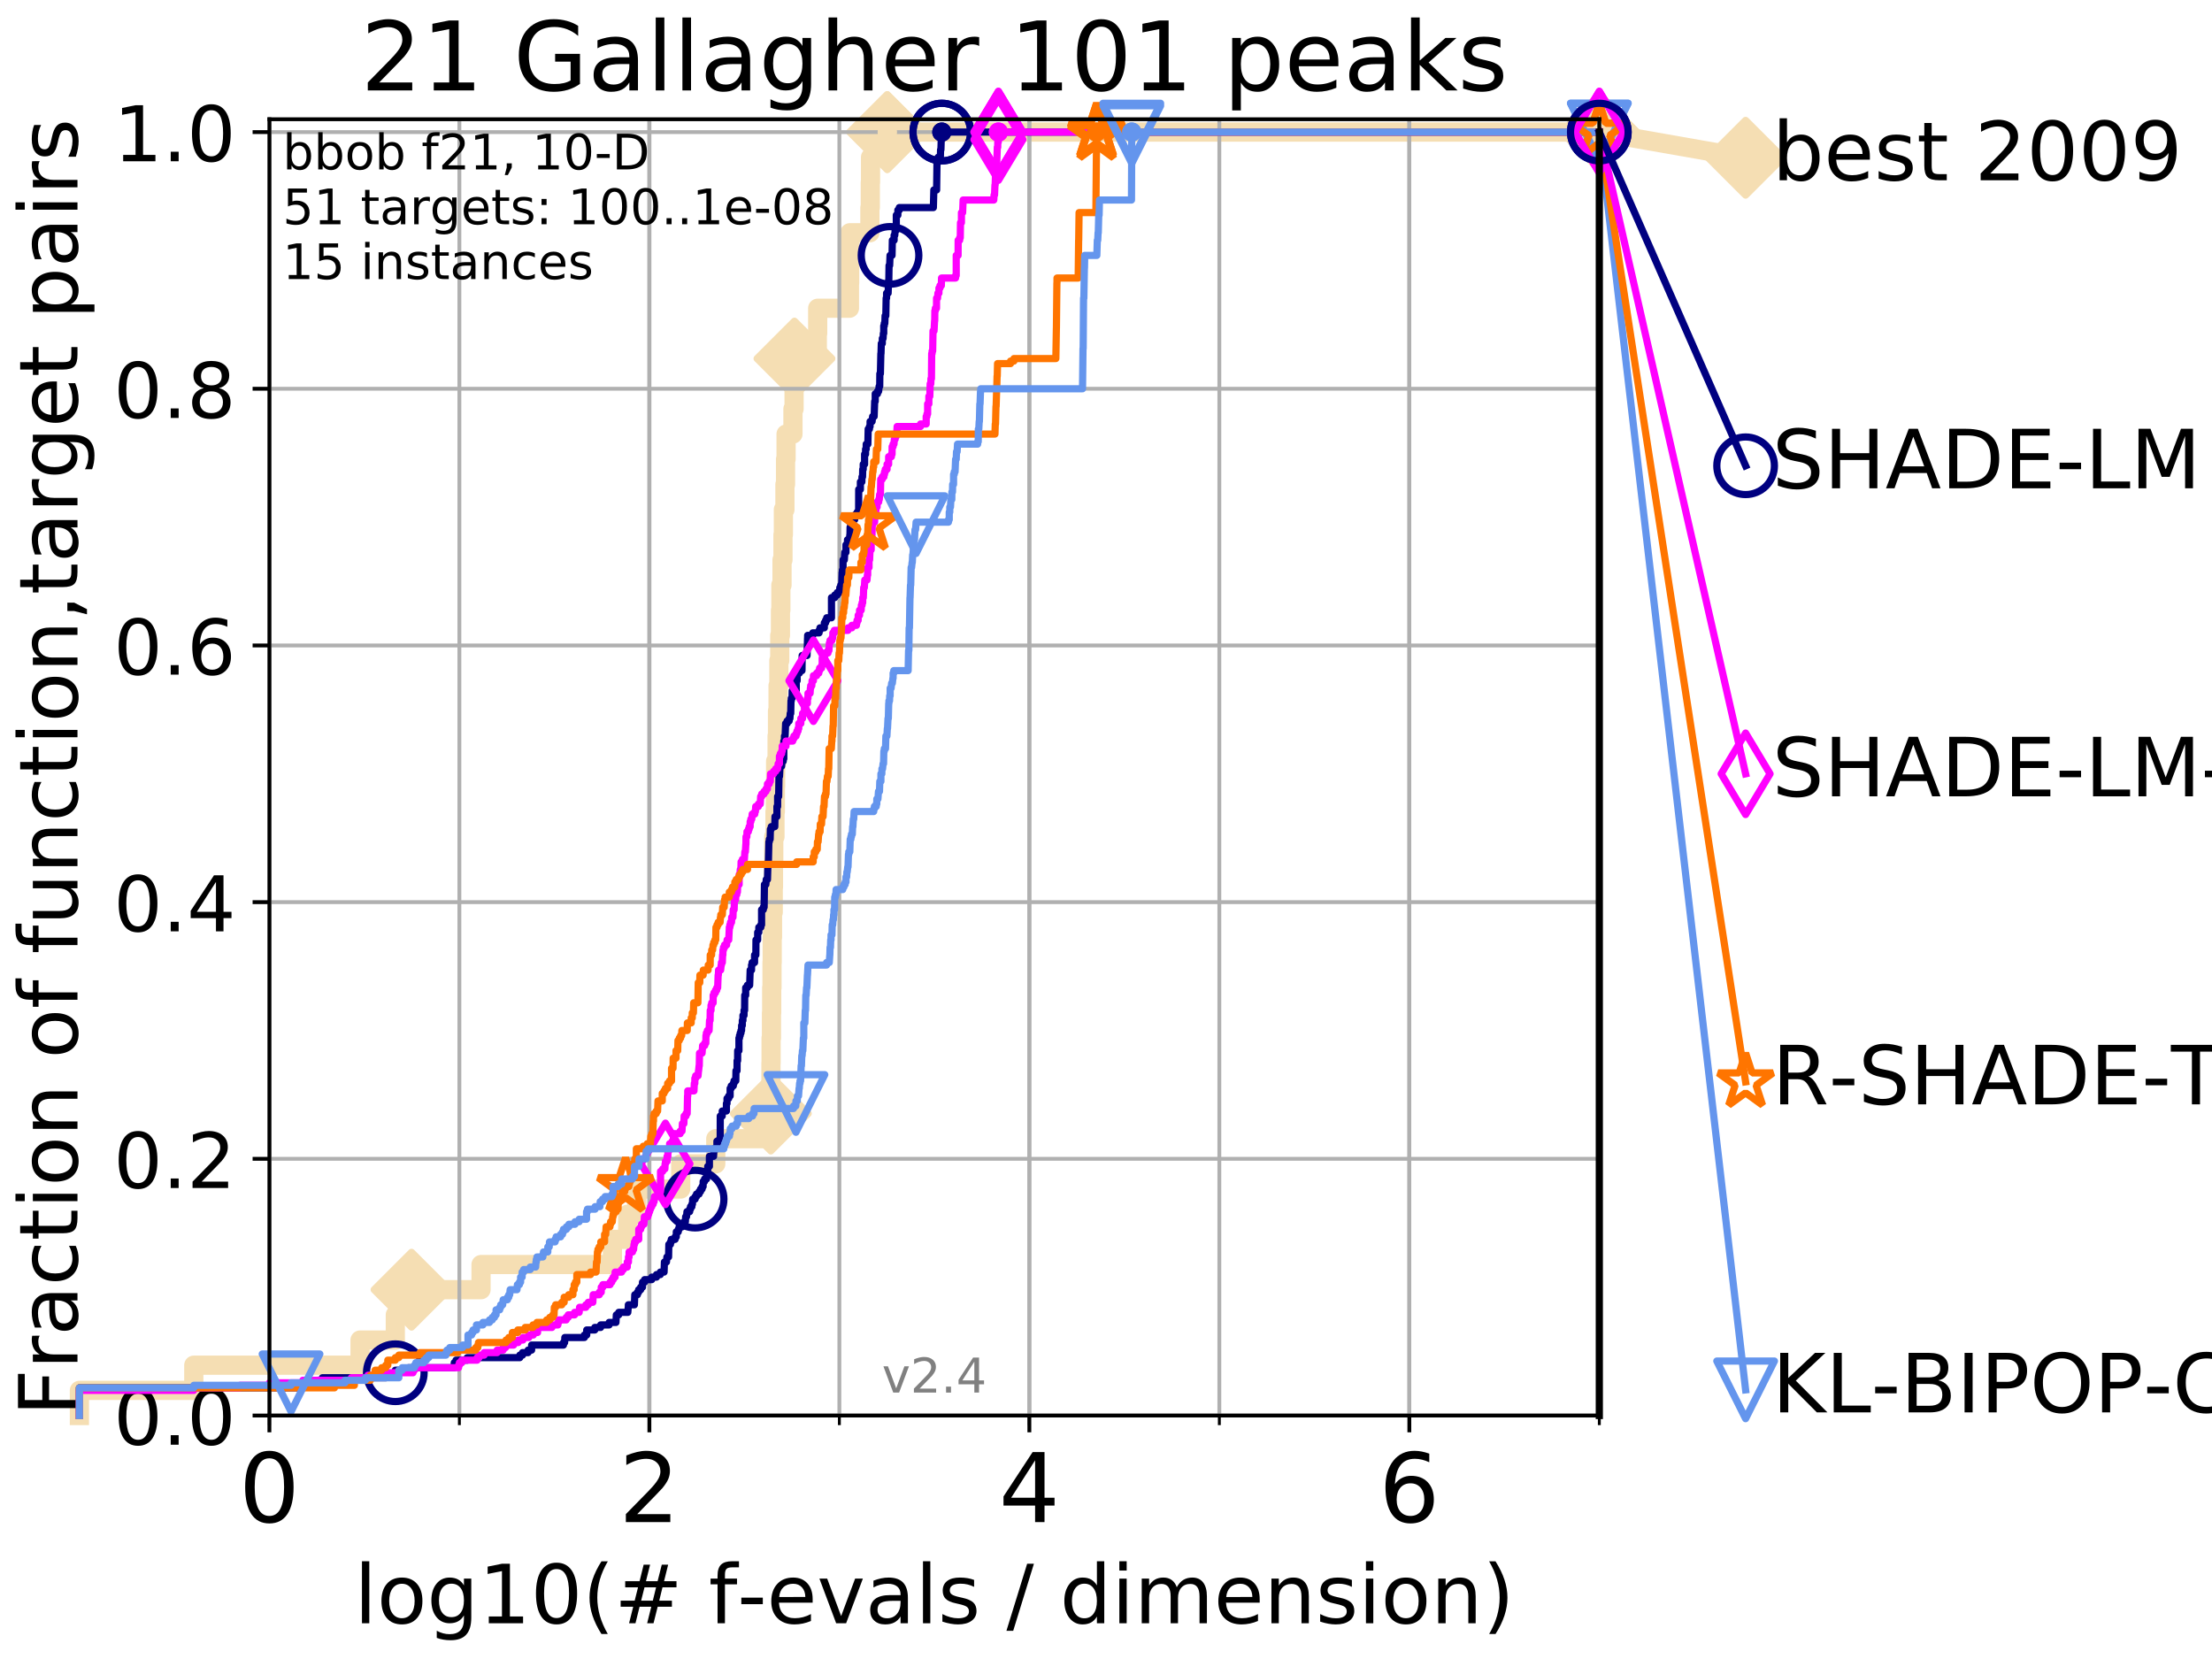 <?xml version="1.0" encoding="utf-8" standalone="no"?>
<!DOCTYPE svg PUBLIC "-//W3C//DTD SVG 1.1//EN"
  "http://www.w3.org/Graphics/SVG/1.1/DTD/svg11.dtd">
<!-- Created with matplotlib (http://matplotlib.org/) -->
<svg height="345.6pt" version="1.1" viewBox="0 0 460.8 345.6" width="460.8pt" xmlns="http://www.w3.org/2000/svg" xmlns:xlink="http://www.w3.org/1999/xlink">
 <defs>
  <style type="text/css">
*{stroke-linecap:butt;stroke-linejoin:round;}
  </style>
 </defs>
 <g id="figure_1">
  <g id="patch_1">
   <path d="M 0 345.6 
L 460.8 345.6 
L 460.8 0 
L 0 0 
z
" style="fill:#ffffff;"/>
  </g>
  <g id="axes_1">
   <g id="patch_2">
    <path d="M 56.12 294.88 
L 333.168 294.88 
L 333.168 24.84 
L 56.12 24.84 
z
" style="fill:#ffffff;"/>
   </g>
   <g id="line2d_1">
    <path d="M 16.542 294.88 
L 16.542 289.638 
L 40.37 289.638 
L 40.37 284.395 
L 75.004 284.395 
L 75.004 279.153 
L 82.351 279.153 
L 82.351 273.91 
L 85.732 273.91 
L 85.732 268.668 
L 100.208 268.668 
L 100.208 263.425 
L 127.579 263.425 
L 127.579 258.183 
L 130.762 258.183 
L 130.762 252.94 
L 132.664 252.94 
L 132.664 247.698 
L 141.805 247.698 
L 141.805 242.455 
L 149.108 242.455 
L 149.108 237.213 
L 160.476 237.213 
L 160.476 231.97 
L 160.575 231.97 
L 160.575 226.728 
L 160.602 226.728 
L 160.602 221.485 
L 160.63 221.485 
L 160.63 216.243 
L 160.712 216.243 
L 160.712 211 
L 160.759 211 
L 160.759 205.758 
L 160.821 205.758 
L 160.821 200.515 
L 160.86 200.515 
L 160.86 195.273 
L 160.926 195.273 
L 160.926 190.03 
L 161.08 190.03 
L 161.08 184.788 
L 161.13 184.788 
L 161.13 179.546 
L 161.187 179.546 
L 161.187 174.303 
L 161.444 174.303 
L 161.444 169.061 
L 161.526 169.061 
L 161.526 163.818 
L 161.575 163.818 
L 161.575 158.576 
L 161.881 158.576 
L 161.881 153.333 
L 161.968 153.333 
L 161.968 148.091 
L 162.081 148.091 
L 162.081 142.848 
L 162.253 142.848 
L 162.253 137.606 
L 162.438 137.606 
L 162.438 132.363 
L 162.583 132.363 
L 162.583 127.121 
L 162.667 127.121 
L 162.667 121.878 
L 162.91 121.878 
L 162.91 116.636 
L 163.108 116.636 
L 163.108 111.393 
L 163.193 111.393 
L 163.193 106.151 
L 163.515 106.151 
L 163.515 100.908 
L 163.641 100.908 
L 163.641 95.666 
L 163.753 95.666 
L 163.753 90.423 
L 165.187 90.423 
L 165.187 85.181 
L 165.42 85.181 
L 165.42 79.938 
L 165.501 79.938 
L 165.501 74.696 
L 170.262 74.696 
L 170.262 69.453 
L 170.34 69.453 
L 170.34 64.211 
L 176.959 64.211 
L 176.959 58.969 
L 177 58.969 
L 177 53.726 
L 177.038 53.726 
L 177.038 48.484 
L 181.215 48.484 
L 181.215 43.241 
L 181.301 43.241 
L 181.301 37.999 
L 181.349 37.999 
L 181.349 32.756 
L 184.828 32.756 
L 184.828 27.514 
L 333.168 27.514 
" style="fill:none;stroke:#f5deb3;stroke-linecap:square;stroke-width:4;"/>
   </g>
   <g id="line2d_2">
    <defs>
     <path d="M -0 7.778 
L 7.778 0 
L 0 -7.778 
L -7.778 -0 
z
" id="md7c8c2a760" style="stroke:#f5deb3;stroke-linejoin:miter;stroke-width:1.5;"/>
    </defs>
    <g>
     <use style="fill:#f5deb3;stroke:#f5deb3;stroke-linejoin:miter;stroke-width:1.5;" x="85.732" xlink:href="#md7c8c2a760" y="268.668"/>
     <use style="fill:#f5deb3;stroke:#f5deb3;stroke-linejoin:miter;stroke-width:1.5;" x="160.575" xlink:href="#md7c8c2a760" y="231.97"/>
     <use style="fill:#f5deb3;stroke:#f5deb3;stroke-linejoin:miter;stroke-width:1.5;" x="165.501" xlink:href="#md7c8c2a760" y="74.696"/>
     <use style="fill:#f5deb3;stroke:#f5deb3;stroke-linejoin:miter;stroke-width:1.5;" x="184.828" xlink:href="#md7c8c2a760" y="27.514"/>
     <use style="fill:#f5deb3;stroke:#f5deb3;stroke-linejoin:miter;stroke-width:1.5;" x="184.828" xlink:href="#md7c8c2a760" y="27.514"/>
     <use style="fill:#f5deb3;stroke:#f5deb3;stroke-linejoin:miter;stroke-width:1.5;" x="333.168" xlink:href="#md7c8c2a760" y="27.514"/>
    </g>
   </g>
   <g id="line2d_3">
    <path style="fill:none;stroke:#f5deb3;stroke-linecap:square;stroke-width:4;"/>
    <g/>
   </g>
   <g id="line2d_4">
    <path d="M 333.168 27.514 
L 363.643 32.861 
" style="fill:none;stroke:#f5deb3;stroke-linecap:square;stroke-width:4;"/>
    <g>
     <use style="fill:#f5deb3;stroke:#f5deb3;stroke-linejoin:miter;stroke-width:1.5;" x="333.168" xlink:href="#md7c8c2a760" y="27.514"/>
     <use style="fill:#f5deb3;stroke:#f5deb3;stroke-linejoin:miter;stroke-width:1.5;" x="363.643" xlink:href="#md7c8c2a760" y="32.861"/>
    </g>
   </g>
   <g id="matplotlib.axis_1">
    <g id="xtick_1">
     <g id="line2d_5">
      <path clip-path="url(#p109c4346f4)" d="M 56.12 294.88 
L 56.12 24.84 
" style="fill:none;stroke:#b0b0b0;stroke-linecap:square;stroke-width:0.8;"/>
     </g>
     <g id="line2d_6">
      <defs>
       <path d="M 0 0 
L 0 3.5 
" id="m0aef47c058" style="stroke:#000000;stroke-width:0.8;"/>
      </defs>
      <g>
       <use style="stroke:#000000;stroke-width:0.8;" x="56.12" xlink:href="#m0aef47c058" y="294.88"/>
      </g>
     </g>
     <g id="text_1">
      <!-- 0 -->
      <defs>
       <path d="M 31.781 66.406 
Q 24.172 66.406 20.328 58.906 
Q 16.5 51.422 16.5 36.375 
Q 16.5 21.391 20.328 13.891 
Q 24.172 6.391 31.781 6.391 
Q 39.453 6.391 43.281 13.891 
Q 47.125 21.391 47.125 36.375 
Q 47.125 51.422 43.281 58.906 
Q 39.453 66.406 31.781 66.406 
z
M 31.781 74.219 
Q 44.047 74.219 50.516 64.516 
Q 56.984 54.828 56.984 36.375 
Q 56.984 17.969 50.516 8.266 
Q 44.047 -1.422 31.781 -1.422 
Q 19.531 -1.422 13.062 8.266 
Q 6.594 17.969 6.594 36.375 
Q 6.594 54.828 13.062 64.516 
Q 19.531 74.219 31.781 74.219 
z
" id="DejaVuSans-30"/>
      </defs>
      <g transform="translate(49.758 317.077)scale(0.2 -0.2)">
       <use xlink:href="#DejaVuSans-30"/>
      </g>
     </g>
    </g>
    <g id="xtick_2">
     <g id="line2d_7">
      <path clip-path="url(#p109c4346f4)" d="M 135.277 294.88 
L 135.277 24.84 
" style="fill:none;stroke:#b0b0b0;stroke-linecap:square;stroke-width:0.8;"/>
     </g>
     <g id="line2d_8">
      <g>
       <use style="stroke:#000000;stroke-width:0.8;" x="135.277" xlink:href="#m0aef47c058" y="294.88"/>
      </g>
     </g>
     <g id="text_2">
      <!-- 2 -->
      <defs>
       <path d="M 19.188 8.297 
L 53.609 8.297 
L 53.609 0 
L 7.328 0 
L 7.328 8.297 
Q 12.938 14.109 22.625 23.891 
Q 32.328 33.688 34.812 36.531 
Q 39.547 41.844 41.422 45.531 
Q 43.312 49.219 43.312 52.781 
Q 43.312 58.594 39.234 62.25 
Q 35.156 65.922 28.609 65.922 
Q 23.969 65.922 18.812 64.312 
Q 13.672 62.703 7.812 59.422 
L 7.812 69.391 
Q 13.766 71.781 18.938 73 
Q 24.125 74.219 28.422 74.219 
Q 39.75 74.219 46.484 68.547 
Q 53.219 62.891 53.219 53.422 
Q 53.219 48.922 51.531 44.891 
Q 49.859 40.875 45.406 35.406 
Q 44.188 33.984 37.641 27.219 
Q 31.109 20.453 19.188 8.297 
z
" id="DejaVuSans-32"/>
      </defs>
      <g transform="translate(128.914 317.077)scale(0.2 -0.2)">
       <use xlink:href="#DejaVuSans-32"/>
      </g>
     </g>
    </g>
    <g id="xtick_3">
     <g id="line2d_9">
      <path clip-path="url(#p109c4346f4)" d="M 214.433 294.88 
L 214.433 24.84 
" style="fill:none;stroke:#b0b0b0;stroke-linecap:square;stroke-width:0.8;"/>
     </g>
     <g id="line2d_10">
      <g>
       <use style="stroke:#000000;stroke-width:0.8;" x="214.433" xlink:href="#m0aef47c058" y="294.88"/>
      </g>
     </g>
     <g id="text_3">
      <!-- 4 -->
      <defs>
       <path d="M 37.797 64.312 
L 12.891 25.391 
L 37.797 25.391 
z
M 35.203 72.906 
L 47.609 72.906 
L 47.609 25.391 
L 58.016 25.391 
L 58.016 17.188 
L 47.609 17.188 
L 47.609 0 
L 37.797 0 
L 37.797 17.188 
L 4.891 17.188 
L 4.891 26.703 
z
" id="DejaVuSans-34"/>
      </defs>
      <g transform="translate(208.071 317.077)scale(0.2 -0.2)">
       <use xlink:href="#DejaVuSans-34"/>
      </g>
     </g>
    </g>
    <g id="xtick_4">
     <g id="line2d_11">
      <path clip-path="url(#p109c4346f4)" d="M 293.59 294.88 
L 293.59 24.84 
" style="fill:none;stroke:#b0b0b0;stroke-linecap:square;stroke-width:0.8;"/>
     </g>
     <g id="line2d_12">
      <g>
       <use style="stroke:#000000;stroke-width:0.8;" x="293.59" xlink:href="#m0aef47c058" y="294.88"/>
      </g>
     </g>
     <g id="text_4">
      <!-- 6 -->
      <defs>
       <path d="M 33.016 40.375 
Q 26.375 40.375 22.484 35.828 
Q 18.609 31.297 18.609 23.391 
Q 18.609 15.531 22.484 10.953 
Q 26.375 6.391 33.016 6.391 
Q 39.656 6.391 43.531 10.953 
Q 47.406 15.531 47.406 23.391 
Q 47.406 31.297 43.531 35.828 
Q 39.656 40.375 33.016 40.375 
z
M 52.594 71.297 
L 52.594 62.312 
Q 48.875 64.062 45.094 64.984 
Q 41.312 65.922 37.594 65.922 
Q 27.828 65.922 22.672 59.328 
Q 17.531 52.734 16.797 39.406 
Q 19.672 43.656 24.016 45.922 
Q 28.375 48.188 33.594 48.188 
Q 44.578 48.188 50.953 41.516 
Q 57.328 34.859 57.328 23.391 
Q 57.328 12.156 50.688 5.359 
Q 44.047 -1.422 33.016 -1.422 
Q 20.359 -1.422 13.672 8.266 
Q 6.984 17.969 6.984 36.375 
Q 6.984 53.656 15.188 63.938 
Q 23.391 74.219 37.203 74.219 
Q 40.922 74.219 44.703 73.484 
Q 48.484 72.75 52.594 71.297 
z
" id="DejaVuSans-36"/>
      </defs>
      <g transform="translate(287.227 317.077)scale(0.2 -0.2)">
       <use xlink:href="#DejaVuSans-36"/>
      </g>
     </g>
    </g>
    <g id="xtick_5">
     <g id="line2d_13">
      <path clip-path="url(#p109c4346f4)" d="M 56.12 294.88 
L 56.12 24.84 
" style="fill:none;stroke:#b0b0b0;stroke-linecap:square;stroke-width:0.8;"/>
     </g>
     <g id="line2d_14">
      <defs>
       <path d="M 0 0 
L 0 2 
" id="m34b336277f" style="stroke:#000000;stroke-width:0.6;"/>
      </defs>
      <g>
       <use style="stroke:#000000;stroke-width:0.6;" x="56.12" xlink:href="#m34b336277f" y="294.88"/>
      </g>
     </g>
    </g>
    <g id="xtick_6">
     <g id="line2d_15">
      <path clip-path="url(#p109c4346f4)" d="M 95.698 294.88 
L 95.698 24.84 
" style="fill:none;stroke:#b0b0b0;stroke-linecap:square;stroke-width:0.8;"/>
     </g>
     <g id="line2d_16">
      <g>
       <use style="stroke:#000000;stroke-width:0.6;" x="95.698" xlink:href="#m34b336277f" y="294.88"/>
      </g>
     </g>
    </g>
    <g id="xtick_7">
     <g id="line2d_17">
      <path clip-path="url(#p109c4346f4)" d="M 135.277 294.88 
L 135.277 24.84 
" style="fill:none;stroke:#b0b0b0;stroke-linecap:square;stroke-width:0.8;"/>
     </g>
     <g id="line2d_18">
      <g>
       <use style="stroke:#000000;stroke-width:0.6;" x="135.277" xlink:href="#m34b336277f" y="294.88"/>
      </g>
     </g>
    </g>
    <g id="xtick_8">
     <g id="line2d_19">
      <path clip-path="url(#p109c4346f4)" d="M 174.855 294.88 
L 174.855 24.84 
" style="fill:none;stroke:#b0b0b0;stroke-linecap:square;stroke-width:0.8;"/>
     </g>
     <g id="line2d_20">
      <g>
       <use style="stroke:#000000;stroke-width:0.6;" x="174.855" xlink:href="#m34b336277f" y="294.88"/>
      </g>
     </g>
    </g>
    <g id="xtick_9">
     <g id="line2d_21">
      <path clip-path="url(#p109c4346f4)" d="M 214.433 294.88 
L 214.433 24.84 
" style="fill:none;stroke:#b0b0b0;stroke-linecap:square;stroke-width:0.8;"/>
     </g>
     <g id="line2d_22">
      <g>
       <use style="stroke:#000000;stroke-width:0.6;" x="214.433" xlink:href="#m34b336277f" y="294.88"/>
      </g>
     </g>
    </g>
    <g id="xtick_10">
     <g id="line2d_23">
      <path clip-path="url(#p109c4346f4)" d="M 254.011 294.88 
L 254.011 24.84 
" style="fill:none;stroke:#b0b0b0;stroke-linecap:square;stroke-width:0.8;"/>
     </g>
     <g id="line2d_24">
      <g>
       <use style="stroke:#000000;stroke-width:0.6;" x="254.011" xlink:href="#m34b336277f" y="294.88"/>
      </g>
     </g>
    </g>
    <g id="xtick_11">
     <g id="line2d_25">
      <path clip-path="url(#p109c4346f4)" d="M 293.59 294.88 
L 293.59 24.84 
" style="fill:none;stroke:#b0b0b0;stroke-linecap:square;stroke-width:0.8;"/>
     </g>
     <g id="line2d_26">
      <g>
       <use style="stroke:#000000;stroke-width:0.6;" x="293.59" xlink:href="#m34b336277f" y="294.88"/>
      </g>
     </g>
    </g>
    <g id="xtick_12">
     <g id="line2d_27">
      <path clip-path="url(#p109c4346f4)" d="M 333.168 294.88 
L 333.168 24.84 
" style="fill:none;stroke:#b0b0b0;stroke-linecap:square;stroke-width:0.8;"/>
     </g>
     <g id="line2d_28">
      <g>
       <use style="stroke:#000000;stroke-width:0.6;" x="333.168" xlink:href="#m34b336277f" y="294.88"/>
      </g>
     </g>
    </g>
    <g id="text_5">
     <!-- log10(# f-evals / dimension) -->
     <defs>
      <path d="M 9.422 75.984 
L 18.406 75.984 
L 18.406 0 
L 9.422 0 
z
" id="DejaVuSans-6c"/>
      <path d="M 30.609 48.391 
Q 23.391 48.391 19.188 42.75 
Q 14.984 37.109 14.984 27.297 
Q 14.984 17.484 19.156 11.844 
Q 23.344 6.203 30.609 6.203 
Q 37.797 6.203 41.984 11.859 
Q 46.188 17.531 46.188 27.297 
Q 46.188 37.016 41.984 42.703 
Q 37.797 48.391 30.609 48.391 
z
M 30.609 56 
Q 42.328 56 49.016 48.375 
Q 55.719 40.766 55.719 27.297 
Q 55.719 13.875 49.016 6.219 
Q 42.328 -1.422 30.609 -1.422 
Q 18.844 -1.422 12.172 6.219 
Q 5.516 13.875 5.516 27.297 
Q 5.516 40.766 12.172 48.375 
Q 18.844 56 30.609 56 
z
" id="DejaVuSans-6f"/>
      <path d="M 45.406 27.984 
Q 45.406 37.75 41.375 43.109 
Q 37.359 48.484 30.078 48.484 
Q 22.859 48.484 18.828 43.109 
Q 14.797 37.75 14.797 27.984 
Q 14.797 18.266 18.828 12.891 
Q 22.859 7.516 30.078 7.516 
Q 37.359 7.516 41.375 12.891 
Q 45.406 18.266 45.406 27.984 
z
M 54.391 6.781 
Q 54.391 -7.172 48.188 -13.984 
Q 42 -20.797 29.203 -20.797 
Q 24.469 -20.797 20.266 -20.094 
Q 16.062 -19.391 12.109 -17.922 
L 12.109 -9.188 
Q 16.062 -11.328 19.922 -12.344 
Q 23.781 -13.375 27.781 -13.375 
Q 36.625 -13.375 41.016 -8.766 
Q 45.406 -4.156 45.406 5.172 
L 45.406 9.625 
Q 42.625 4.781 38.281 2.391 
Q 33.938 0 27.875 0 
Q 17.828 0 11.672 7.656 
Q 5.516 15.328 5.516 27.984 
Q 5.516 40.672 11.672 48.328 
Q 17.828 56 27.875 56 
Q 33.938 56 38.281 53.609 
Q 42.625 51.219 45.406 46.391 
L 45.406 54.688 
L 54.391 54.688 
z
" id="DejaVuSans-67"/>
      <path d="M 12.406 8.297 
L 28.516 8.297 
L 28.516 63.922 
L 10.984 60.406 
L 10.984 69.391 
L 28.422 72.906 
L 38.281 72.906 
L 38.281 8.297 
L 54.391 8.297 
L 54.391 0 
L 12.406 0 
z
" id="DejaVuSans-31"/>
      <path d="M 31 75.875 
Q 24.469 64.656 21.281 53.656 
Q 18.109 42.672 18.109 31.391 
Q 18.109 20.125 21.312 9.062 
Q 24.516 -2 31 -13.188 
L 23.188 -13.188 
Q 15.875 -1.703 12.234 9.375 
Q 8.594 20.453 8.594 31.391 
Q 8.594 42.281 12.203 53.312 
Q 15.828 64.359 23.188 75.875 
z
" id="DejaVuSans-28"/>
      <path d="M 51.125 44 
L 36.922 44 
L 32.812 27.688 
L 47.125 27.688 
z
M 43.797 71.781 
L 38.719 51.516 
L 52.984 51.516 
L 58.109 71.781 
L 65.922 71.781 
L 60.891 51.516 
L 76.125 51.516 
L 76.125 44 
L 58.984 44 
L 54.984 27.688 
L 70.516 27.688 
L 70.516 20.219 
L 53.078 20.219 
L 48 0 
L 40.188 0 
L 45.219 20.219 
L 30.906 20.219 
L 25.875 0 
L 18.016 0 
L 23.094 20.219 
L 7.719 20.219 
L 7.719 27.688 
L 24.906 27.688 
L 29 44 
L 13.281 44 
L 13.281 51.516 
L 30.906 51.516 
L 35.891 71.781 
z
" id="DejaVuSans-23"/>
      <path id="DejaVuSans-20"/>
      <path d="M 37.109 75.984 
L 37.109 68.5 
L 28.516 68.5 
Q 23.688 68.5 21.797 66.547 
Q 19.922 64.594 19.922 59.516 
L 19.922 54.688 
L 34.719 54.688 
L 34.719 47.703 
L 19.922 47.703 
L 19.922 0 
L 10.891 0 
L 10.891 47.703 
L 2.297 47.703 
L 2.297 54.688 
L 10.891 54.688 
L 10.891 58.5 
Q 10.891 67.625 15.141 71.797 
Q 19.391 75.984 28.609 75.984 
z
" id="DejaVuSans-66"/>
      <path d="M 4.891 31.391 
L 31.203 31.391 
L 31.203 23.391 
L 4.891 23.391 
z
" id="DejaVuSans-2d"/>
      <path d="M 56.203 29.594 
L 56.203 25.203 
L 14.891 25.203 
Q 15.484 15.922 20.484 11.062 
Q 25.484 6.203 34.422 6.203 
Q 39.594 6.203 44.453 7.469 
Q 49.312 8.734 54.109 11.281 
L 54.109 2.781 
Q 49.266 0.734 44.188 -0.344 
Q 39.109 -1.422 33.891 -1.422 
Q 20.797 -1.422 13.156 6.188 
Q 5.516 13.812 5.516 26.812 
Q 5.516 40.234 12.766 48.109 
Q 20.016 56 32.328 56 
Q 43.359 56 49.781 48.891 
Q 56.203 41.797 56.203 29.594 
z
M 47.219 32.234 
Q 47.125 39.594 43.094 43.984 
Q 39.062 48.391 32.422 48.391 
Q 24.906 48.391 20.391 44.141 
Q 15.875 39.891 15.188 32.172 
z
" id="DejaVuSans-65"/>
      <path d="M 2.984 54.688 
L 12.5 54.688 
L 29.594 8.797 
L 46.688 54.688 
L 56.203 54.688 
L 35.688 0 
L 23.484 0 
z
" id="DejaVuSans-76"/>
      <path d="M 34.281 27.484 
Q 23.391 27.484 19.188 25 
Q 14.984 22.516 14.984 16.5 
Q 14.984 11.719 18.141 8.906 
Q 21.297 6.109 26.703 6.109 
Q 34.188 6.109 38.703 11.406 
Q 43.219 16.703 43.219 25.484 
L 43.219 27.484 
z
M 52.203 31.203 
L 52.203 0 
L 43.219 0 
L 43.219 8.297 
Q 40.141 3.328 35.547 0.953 
Q 30.953 -1.422 24.312 -1.422 
Q 15.922 -1.422 10.953 3.297 
Q 6 8.016 6 15.922 
Q 6 25.141 12.172 29.828 
Q 18.359 34.516 30.609 34.516 
L 43.219 34.516 
L 43.219 35.406 
Q 43.219 41.609 39.141 45 
Q 35.062 48.391 27.688 48.391 
Q 23 48.391 18.547 47.266 
Q 14.109 46.141 10.016 43.891 
L 10.016 52.203 
Q 14.938 54.109 19.578 55.047 
Q 24.219 56 28.609 56 
Q 40.484 56 46.344 49.844 
Q 52.203 43.703 52.203 31.203 
z
" id="DejaVuSans-61"/>
      <path d="M 44.281 53.078 
L 44.281 44.578 
Q 40.484 46.531 36.375 47.5 
Q 32.281 48.484 27.875 48.484 
Q 21.188 48.484 17.844 46.438 
Q 14.5 44.391 14.5 40.281 
Q 14.5 37.156 16.891 35.375 
Q 19.281 33.594 26.516 31.984 
L 29.594 31.297 
Q 39.156 29.25 43.188 25.516 
Q 47.219 21.781 47.219 15.094 
Q 47.219 7.469 41.188 3.016 
Q 35.156 -1.422 24.609 -1.422 
Q 20.219 -1.422 15.453 -0.562 
Q 10.688 0.297 5.422 2 
L 5.422 11.281 
Q 10.406 8.688 15.234 7.391 
Q 20.062 6.109 24.812 6.109 
Q 31.156 6.109 34.562 8.281 
Q 37.984 10.453 37.984 14.406 
Q 37.984 18.062 35.516 20.016 
Q 33.062 21.969 24.703 23.781 
L 21.578 24.516 
Q 13.234 26.266 9.516 29.906 
Q 5.812 33.547 5.812 39.891 
Q 5.812 47.609 11.281 51.797 
Q 16.75 56 26.812 56 
Q 31.781 56 36.172 55.266 
Q 40.578 54.547 44.281 53.078 
z
" id="DejaVuSans-73"/>
      <path d="M 25.391 72.906 
L 33.688 72.906 
L 8.297 -9.281 
L 0 -9.281 
z
" id="DejaVuSans-2f"/>
      <path d="M 45.406 46.391 
L 45.406 75.984 
L 54.391 75.984 
L 54.391 0 
L 45.406 0 
L 45.406 8.203 
Q 42.578 3.328 38.25 0.953 
Q 33.938 -1.422 27.875 -1.422 
Q 17.969 -1.422 11.734 6.484 
Q 5.516 14.406 5.516 27.297 
Q 5.516 40.188 11.734 48.094 
Q 17.969 56 27.875 56 
Q 33.938 56 38.25 53.625 
Q 42.578 51.266 45.406 46.391 
z
M 14.797 27.297 
Q 14.797 17.391 18.875 11.75 
Q 22.953 6.109 30.078 6.109 
Q 37.203 6.109 41.297 11.75 
Q 45.406 17.391 45.406 27.297 
Q 45.406 37.203 41.297 42.844 
Q 37.203 48.484 30.078 48.484 
Q 22.953 48.484 18.875 42.844 
Q 14.797 37.203 14.797 27.297 
z
" id="DejaVuSans-64"/>
      <path d="M 9.422 54.688 
L 18.406 54.688 
L 18.406 0 
L 9.422 0 
z
M 9.422 75.984 
L 18.406 75.984 
L 18.406 64.594 
L 9.422 64.594 
z
" id="DejaVuSans-69"/>
      <path d="M 52 44.188 
Q 55.375 50.25 60.062 53.125 
Q 64.75 56 71.094 56 
Q 79.641 56 84.281 50.016 
Q 88.922 44.047 88.922 33.016 
L 88.922 0 
L 79.891 0 
L 79.891 32.719 
Q 79.891 40.578 77.094 44.375 
Q 74.312 48.188 68.609 48.188 
Q 61.625 48.188 57.562 43.547 
Q 53.516 38.922 53.516 30.906 
L 53.516 0 
L 44.484 0 
L 44.484 32.719 
Q 44.484 40.625 41.703 44.406 
Q 38.922 48.188 33.109 48.188 
Q 26.219 48.188 22.156 43.531 
Q 18.109 38.875 18.109 30.906 
L 18.109 0 
L 9.078 0 
L 9.078 54.688 
L 18.109 54.688 
L 18.109 46.188 
Q 21.188 51.219 25.484 53.609 
Q 29.781 56 35.688 56 
Q 41.656 56 45.828 52.969 
Q 50 49.953 52 44.188 
z
" id="DejaVuSans-6d"/>
      <path d="M 54.891 33.016 
L 54.891 0 
L 45.906 0 
L 45.906 32.719 
Q 45.906 40.484 42.875 44.328 
Q 39.844 48.188 33.797 48.188 
Q 26.516 48.188 22.312 43.547 
Q 18.109 38.922 18.109 30.906 
L 18.109 0 
L 9.078 0 
L 9.078 54.688 
L 18.109 54.688 
L 18.109 46.188 
Q 21.344 51.125 25.703 53.562 
Q 30.078 56 35.797 56 
Q 45.219 56 50.047 50.172 
Q 54.891 44.344 54.891 33.016 
z
" id="DejaVuSans-6e"/>
      <path d="M 8.016 75.875 
L 15.828 75.875 
Q 23.141 64.359 26.781 53.312 
Q 30.422 42.281 30.422 31.391 
Q 30.422 20.453 26.781 9.375 
Q 23.141 -1.703 15.828 -13.188 
L 8.016 -13.188 
Q 14.5 -2 17.703 9.062 
Q 20.906 20.125 20.906 31.391 
Q 20.906 42.672 17.703 53.656 
Q 14.5 64.656 8.016 75.875 
z
" id="DejaVuSans-29"/>
     </defs>
     <g transform="translate(73.803 338.154)scale(0.17 -0.17)">
      <use xlink:href="#DejaVuSans-6c"/>
      <use x="27.783" xlink:href="#DejaVuSans-6f"/>
      <use x="88.965" xlink:href="#DejaVuSans-67"/>
      <use x="152.441" xlink:href="#DejaVuSans-31"/>
      <use x="216.064" xlink:href="#DejaVuSans-30"/>
      <use x="279.688" xlink:href="#DejaVuSans-28"/>
      <use x="318.701" xlink:href="#DejaVuSans-23"/>
      <use x="402.49" xlink:href="#DejaVuSans-20"/>
      <use x="434.277" xlink:href="#DejaVuSans-66"/>
      <use x="469.404" xlink:href="#DejaVuSans-2d"/>
      <use x="505.488" xlink:href="#DejaVuSans-65"/>
      <use x="567.012" xlink:href="#DejaVuSans-76"/>
      <use x="626.191" xlink:href="#DejaVuSans-61"/>
      <use x="687.471" xlink:href="#DejaVuSans-6c"/>
      <use x="715.254" xlink:href="#DejaVuSans-73"/>
      <use x="767.354" xlink:href="#DejaVuSans-20"/>
      <use x="799.141" xlink:href="#DejaVuSans-2f"/>
      <use x="832.832" xlink:href="#DejaVuSans-20"/>
      <use x="864.619" xlink:href="#DejaVuSans-64"/>
      <use x="928.096" xlink:href="#DejaVuSans-69"/>
      <use x="955.879" xlink:href="#DejaVuSans-6d"/>
      <use x="1053.291" xlink:href="#DejaVuSans-65"/>
      <use x="1114.814" xlink:href="#DejaVuSans-6e"/>
      <use x="1178.193" xlink:href="#DejaVuSans-73"/>
      <use x="1230.293" xlink:href="#DejaVuSans-69"/>
      <use x="1258.076" xlink:href="#DejaVuSans-6f"/>
      <use x="1319.258" xlink:href="#DejaVuSans-6e"/>
      <use x="1382.637" xlink:href="#DejaVuSans-29"/>
     </g>
    </g>
   </g>
   <g id="matplotlib.axis_2">
    <g id="ytick_1">
     <g id="line2d_29">
      <path clip-path="url(#p109c4346f4)" d="M 56.12 294.88 
L 333.168 294.88 
" style="fill:none;stroke:#b0b0b0;stroke-linecap:square;stroke-width:0.8;"/>
     </g>
     <g id="line2d_30">
      <defs>
       <path d="M 0 0 
L -3.5 0 
" id="mb0e3b33283" style="stroke:#000000;stroke-width:0.8;"/>
      </defs>
      <g>
       <use style="stroke:#000000;stroke-width:0.8;" x="56.12" xlink:href="#mb0e3b33283" y="294.88"/>
      </g>
     </g>
     <g id="text_6">
      <!-- 0.0 -->
      <defs>
       <path d="M 10.688 12.406 
L 21 12.406 
L 21 0 
L 10.688 0 
z
" id="DejaVuSans-2e"/>
      </defs>
      <g transform="translate(23.675 300.959)scale(0.16 -0.16)">
       <use xlink:href="#DejaVuSans-30"/>
       <use x="63.623" xlink:href="#DejaVuSans-2e"/>
       <use x="95.41" xlink:href="#DejaVuSans-30"/>
      </g>
     </g>
    </g>
    <g id="ytick_2">
     <g id="line2d_31">
      <path clip-path="url(#p109c4346f4)" d="M 56.12 241.407 
L 333.168 241.407 
" style="fill:none;stroke:#b0b0b0;stroke-linecap:square;stroke-width:0.8;"/>
     </g>
     <g id="line2d_32">
      <g>
       <use style="stroke:#000000;stroke-width:0.8;" x="56.12" xlink:href="#mb0e3b33283" y="241.407"/>
      </g>
     </g>
     <g id="text_7">
      <!-- 0.2 -->
      <g transform="translate(23.675 247.485)scale(0.16 -0.16)">
       <use xlink:href="#DejaVuSans-30"/>
       <use x="63.623" xlink:href="#DejaVuSans-2e"/>
       <use x="95.41" xlink:href="#DejaVuSans-32"/>
      </g>
     </g>
    </g>
    <g id="ytick_3">
     <g id="line2d_33">
      <path clip-path="url(#p109c4346f4)" d="M 56.12 187.933 
L 333.168 187.933 
" style="fill:none;stroke:#b0b0b0;stroke-linecap:square;stroke-width:0.8;"/>
     </g>
     <g id="line2d_34">
      <g>
       <use style="stroke:#000000;stroke-width:0.8;" x="56.12" xlink:href="#mb0e3b33283" y="187.933"/>
      </g>
     </g>
     <g id="text_8">
      <!-- 0.4 -->
      <g transform="translate(23.675 194.012)scale(0.16 -0.16)">
       <use xlink:href="#DejaVuSans-30"/>
       <use x="63.623" xlink:href="#DejaVuSans-2e"/>
       <use x="95.41" xlink:href="#DejaVuSans-34"/>
      </g>
     </g>
    </g>
    <g id="ytick_4">
     <g id="line2d_35">
      <path clip-path="url(#p109c4346f4)" d="M 56.12 134.46 
L 333.168 134.46 
" style="fill:none;stroke:#b0b0b0;stroke-linecap:square;stroke-width:0.8;"/>
     </g>
     <g id="line2d_36">
      <g>
       <use style="stroke:#000000;stroke-width:0.8;" x="56.12" xlink:href="#mb0e3b33283" y="134.46"/>
      </g>
     </g>
     <g id="text_9">
      <!-- 0.6 -->
      <g transform="translate(23.675 140.539)scale(0.16 -0.16)">
       <use xlink:href="#DejaVuSans-30"/>
       <use x="63.623" xlink:href="#DejaVuSans-2e"/>
       <use x="95.41" xlink:href="#DejaVuSans-36"/>
      </g>
     </g>
    </g>
    <g id="ytick_5">
     <g id="line2d_37">
      <path clip-path="url(#p109c4346f4)" d="M 56.12 80.987 
L 333.168 80.987 
" style="fill:none;stroke:#b0b0b0;stroke-linecap:square;stroke-width:0.8;"/>
     </g>
     <g id="line2d_38">
      <g>
       <use style="stroke:#000000;stroke-width:0.8;" x="56.12" xlink:href="#mb0e3b33283" y="80.987"/>
      </g>
     </g>
     <g id="text_10">
      <!-- 0.8 -->
      <defs>
       <path d="M 31.781 34.625 
Q 24.75 34.625 20.719 30.859 
Q 16.703 27.094 16.703 20.516 
Q 16.703 13.922 20.719 10.156 
Q 24.75 6.391 31.781 6.391 
Q 38.812 6.391 42.859 10.172 
Q 46.922 13.969 46.922 20.516 
Q 46.922 27.094 42.891 30.859 
Q 38.875 34.625 31.781 34.625 
z
M 21.922 38.812 
Q 15.578 40.375 12.031 44.719 
Q 8.5 49.078 8.5 55.328 
Q 8.5 64.062 14.719 69.141 
Q 20.953 74.219 31.781 74.219 
Q 42.672 74.219 48.875 69.141 
Q 55.078 64.062 55.078 55.328 
Q 55.078 49.078 51.531 44.719 
Q 48 40.375 41.703 38.812 
Q 48.828 37.156 52.797 32.312 
Q 56.781 27.484 56.781 20.516 
Q 56.781 9.906 50.312 4.234 
Q 43.844 -1.422 31.781 -1.422 
Q 19.734 -1.422 13.25 4.234 
Q 6.781 9.906 6.781 20.516 
Q 6.781 27.484 10.781 32.312 
Q 14.797 37.156 21.922 38.812 
z
M 18.312 54.391 
Q 18.312 48.734 21.844 45.562 
Q 25.391 42.391 31.781 42.391 
Q 38.141 42.391 41.719 45.562 
Q 45.312 48.734 45.312 54.391 
Q 45.312 60.062 41.719 63.234 
Q 38.141 66.406 31.781 66.406 
Q 25.391 66.406 21.844 63.234 
Q 18.312 60.062 18.312 54.391 
z
" id="DejaVuSans-38"/>
      </defs>
      <g transform="translate(23.675 87.066)scale(0.16 -0.16)">
       <use xlink:href="#DejaVuSans-30"/>
       <use x="63.623" xlink:href="#DejaVuSans-2e"/>
       <use x="95.41" xlink:href="#DejaVuSans-38"/>
      </g>
     </g>
    </g>
    <g id="ytick_6">
     <g id="line2d_39">
      <path clip-path="url(#p109c4346f4)" d="M 56.12 27.514 
L 333.168 27.514 
" style="fill:none;stroke:#b0b0b0;stroke-linecap:square;stroke-width:0.8;"/>
     </g>
     <g id="line2d_40">
      <g>
       <use style="stroke:#000000;stroke-width:0.8;" x="56.12" xlink:href="#mb0e3b33283" y="27.514"/>
      </g>
     </g>
     <g id="text_11">
      <!-- 1.0 -->
      <g transform="translate(23.675 33.592)scale(0.16 -0.16)">
       <use xlink:href="#DejaVuSans-31"/>
       <use x="63.623" xlink:href="#DejaVuSans-2e"/>
       <use x="95.41" xlink:href="#DejaVuSans-30"/>
      </g>
     </g>
    </g>
    <g id="text_12">
     <!-- Fraction of function,target pairs -->
     <defs>
      <path d="M 9.812 72.906 
L 51.703 72.906 
L 51.703 64.594 
L 19.672 64.594 
L 19.672 43.109 
L 48.578 43.109 
L 48.578 34.812 
L 19.672 34.812 
L 19.672 0 
L 9.812 0 
z
" id="DejaVuSans-46"/>
      <path d="M 41.109 46.297 
Q 39.594 47.172 37.812 47.578 
Q 36.031 48 33.891 48 
Q 26.266 48 22.188 43.047 
Q 18.109 38.094 18.109 28.812 
L 18.109 0 
L 9.078 0 
L 9.078 54.688 
L 18.109 54.688 
L 18.109 46.188 
Q 20.953 51.172 25.484 53.578 
Q 30.031 56 36.531 56 
Q 37.453 56 38.578 55.875 
Q 39.703 55.766 41.062 55.516 
z
" id="DejaVuSans-72"/>
      <path d="M 48.781 52.594 
L 48.781 44.188 
Q 44.969 46.297 41.141 47.344 
Q 37.312 48.391 33.406 48.391 
Q 24.656 48.391 19.812 42.844 
Q 14.984 37.312 14.984 27.297 
Q 14.984 17.281 19.812 11.734 
Q 24.656 6.203 33.406 6.203 
Q 37.312 6.203 41.141 7.25 
Q 44.969 8.297 48.781 10.406 
L 48.781 2.094 
Q 45.016 0.344 40.984 -0.531 
Q 36.969 -1.422 32.422 -1.422 
Q 20.062 -1.422 12.781 6.344 
Q 5.516 14.109 5.516 27.297 
Q 5.516 40.672 12.859 48.328 
Q 20.219 56 33.016 56 
Q 37.156 56 41.109 55.141 
Q 45.062 54.297 48.781 52.594 
z
" id="DejaVuSans-63"/>
      <path d="M 18.312 70.219 
L 18.312 54.688 
L 36.812 54.688 
L 36.812 47.703 
L 18.312 47.703 
L 18.312 18.016 
Q 18.312 11.328 20.141 9.422 
Q 21.969 7.516 27.594 7.516 
L 36.812 7.516 
L 36.812 0 
L 27.594 0 
Q 17.188 0 13.234 3.875 
Q 9.281 7.766 9.281 18.016 
L 9.281 47.703 
L 2.688 47.703 
L 2.688 54.688 
L 9.281 54.688 
L 9.281 70.219 
z
" id="DejaVuSans-74"/>
      <path d="M 8.5 21.578 
L 8.5 54.688 
L 17.484 54.688 
L 17.484 21.922 
Q 17.484 14.156 20.5 10.266 
Q 23.531 6.391 29.594 6.391 
Q 36.859 6.391 41.078 11.031 
Q 45.312 15.672 45.312 23.688 
L 45.312 54.688 
L 54.297 54.688 
L 54.297 0 
L 45.312 0 
L 45.312 8.406 
Q 42.047 3.422 37.719 1 
Q 33.406 -1.422 27.688 -1.422 
Q 18.266 -1.422 13.375 4.438 
Q 8.5 10.297 8.5 21.578 
z
M 31.109 56 
z
" id="DejaVuSans-75"/>
      <path d="M 11.719 12.406 
L 22.016 12.406 
L 22.016 4 
L 14.016 -11.625 
L 7.719 -11.625 
L 11.719 4 
z
" id="DejaVuSans-2c"/>
      <path d="M 18.109 8.203 
L 18.109 -20.797 
L 9.078 -20.797 
L 9.078 54.688 
L 18.109 54.688 
L 18.109 46.391 
Q 20.953 51.266 25.266 53.625 
Q 29.594 56 35.594 56 
Q 45.562 56 51.781 48.094 
Q 58.016 40.188 58.016 27.297 
Q 58.016 14.406 51.781 6.484 
Q 45.562 -1.422 35.594 -1.422 
Q 29.594 -1.422 25.266 0.953 
Q 20.953 3.328 18.109 8.203 
z
M 48.688 27.297 
Q 48.688 37.203 44.609 42.844 
Q 40.531 48.484 33.406 48.484 
Q 26.266 48.484 22.188 42.844 
Q 18.109 37.203 18.109 27.297 
Q 18.109 17.391 22.188 11.75 
Q 26.266 6.109 33.406 6.109 
Q 40.531 6.109 44.609 11.75 
Q 48.688 17.391 48.688 27.297 
z
" id="DejaVuSans-70"/>
     </defs>
     <g transform="translate(16.14 294.999)rotate(-90)scale(0.17 -0.17)">
      <use xlink:href="#DejaVuSans-46"/>
      <use x="57.41" xlink:href="#DejaVuSans-72"/>
      <use x="98.523" xlink:href="#DejaVuSans-61"/>
      <use x="159.803" xlink:href="#DejaVuSans-63"/>
      <use x="214.783" xlink:href="#DejaVuSans-74"/>
      <use x="253.992" xlink:href="#DejaVuSans-69"/>
      <use x="281.775" xlink:href="#DejaVuSans-6f"/>
      <use x="342.957" xlink:href="#DejaVuSans-6e"/>
      <use x="406.336" xlink:href="#DejaVuSans-20"/>
      <use x="438.123" xlink:href="#DejaVuSans-6f"/>
      <use x="499.305" xlink:href="#DejaVuSans-66"/>
      <use x="534.51" xlink:href="#DejaVuSans-20"/>
      <use x="566.297" xlink:href="#DejaVuSans-66"/>
      <use x="601.502" xlink:href="#DejaVuSans-75"/>
      <use x="664.881" xlink:href="#DejaVuSans-6e"/>
      <use x="728.26" xlink:href="#DejaVuSans-63"/>
      <use x="783.24" xlink:href="#DejaVuSans-74"/>
      <use x="822.449" xlink:href="#DejaVuSans-69"/>
      <use x="850.232" xlink:href="#DejaVuSans-6f"/>
      <use x="911.414" xlink:href="#DejaVuSans-6e"/>
      <use x="974.793" xlink:href="#DejaVuSans-2c"/>
      <use x="1006.58" xlink:href="#DejaVuSans-74"/>
      <use x="1045.789" xlink:href="#DejaVuSans-61"/>
      <use x="1107.068" xlink:href="#DejaVuSans-72"/>
      <use x="1148.166" xlink:href="#DejaVuSans-67"/>
      <use x="1211.643" xlink:href="#DejaVuSans-65"/>
      <use x="1273.166" xlink:href="#DejaVuSans-74"/>
      <use x="1312.375" xlink:href="#DejaVuSans-20"/>
      <use x="1344.162" xlink:href="#DejaVuSans-70"/>
      <use x="1407.639" xlink:href="#DejaVuSans-61"/>
      <use x="1468.918" xlink:href="#DejaVuSans-69"/>
      <use x="1496.701" xlink:href="#DejaVuSans-72"/>
      <use x="1537.814" xlink:href="#DejaVuSans-73"/>
     </g>
    </g>
   </g>
   <g id="line2d_41">
    <defs>
     <path d="M 0 1.5 
C 0.398 1.5 0.779 1.342 1.061 1.061 
C 1.342 0.779 1.5 0.398 1.5 0 
C 1.5 -0.398 1.342 -0.779 1.061 -1.061 
C 0.779 -1.342 0.398 -1.5 0 -1.5 
C -0.398 -1.5 -0.779 -1.342 -1.061 -1.061 
C -1.342 -0.779 -1.5 -0.398 -1.5 0 
C -1.5 0.398 -1.342 0.779 -1.061 1.061 
C -0.779 1.342 -0.398 1.5 0 1.5 
z
" id="m65d0ded3d7" style="stroke:#f5deb3;"/>
    </defs>
    <g>
     <use style="fill:#f5deb3;stroke:#f5deb3;" x="184.828" xlink:href="#m65d0ded3d7" y="27.514"/>
     <use style="fill:#f5deb3;stroke:#f5deb3;" x="184.828" xlink:href="#m65d0ded3d7" y="27.514"/>
    </g>
   </g>
   <g id="line2d_42">
    <defs>
     <path d="M 0 1.5 
C 0.398 1.5 0.779 1.342 1.061 1.061 
C 1.342 0.779 1.5 0.398 1.5 0 
C 1.5 -0.398 1.342 -0.779 1.061 -1.061 
C 0.779 -1.342 0.398 -1.5 0 -1.5 
C -0.398 -1.5 -0.779 -1.342 -1.061 -1.061 
C -1.342 -0.779 -1.5 -0.398 -1.5 0 
C -1.5 0.398 -1.342 0.779 -1.061 1.061 
C -0.779 1.342 -0.398 1.5 0 1.5 
z
" id="m26bb389733" style="stroke:#000080;"/>
    </defs>
    <g>
     <use style="fill:#000080;stroke:#000080;" x="196.2" xlink:href="#m26bb389733" y="27.514"/>
     <use style="fill:#000080;stroke:#000080;" x="196.2" xlink:href="#m26bb389733" y="27.514"/>
    </g>
   </g>
   <g id="line2d_43">
    <path d="M 16.542 294.88 
L 16.542 289.113 
L 61.903 289.113 
L 61.903 288.589 
L 64.199 288.589 
L 64.199 288.065 
L 66.223 288.065 
L 66.223 287.541 
L 67.153 287.541 
L 67.153 287.016 
L 80.373 287.016 
L 80.373 286.492 
L 81.973 286.492 
L 81.973 285.968 
L 82.351 285.968 
L 82.351 285.444 
L 85.107 285.444 
L 85.107 284.919 
L 94.635 284.919 
L 94.635 283.871 
L 94.997 283.871 
L 94.997 283.347 
L 97.337 283.347 
L 97.337 282.822 
L 108.287 282.822 
L 108.287 282.298 
L 108.856 282.298 
L 108.856 281.774 
L 110.015 281.774 
L 110.015 281.25 
L 110.746 281.25 
L 110.746 280.201 
L 117.378 280.201 
L 117.378 279.677 
L 117.62 279.677 
L 117.668 278.628 
L 121.741 278.628 
L 121.741 278.104 
L 122.225 278.104 
L 122.225 277.056 
L 123.904 277.056 
L 123.904 276.531 
L 125.125 276.531 
L 125.125 276.007 
L 126.893 276.007 
L 126.893 275.483 
L 128.316 275.483 
L 128.393 273.91 
L 128.898 273.91 
L 128.898 273.386 
L 130.784 273.386 
L 130.873 272.337 
L 130.895 272.337 
L 130.895 271.813 
L 132.156 271.813 
L 132.239 269.716 
L 132.784 269.716 
L 132.784 269.192 
L 133.04 269.192 
L 133.04 268.668 
L 133.466 268.668 
L 133.466 268.143 
L 133.843 268.143 
L 133.843 267.095 
L 134.286 267.095 
L 134.286 266.571 
L 135.768 266.571 
L 135.768 266.046 
L 136.758 266.046 
L 136.758 265.522 
L 137.559 265.522 
L 137.559 264.998 
L 138.339 264.998 
L 138.41 262.901 
L 138.835 262.901 
L 138.932 261.852 
L 139.276 261.852 
L 139.331 259.231 
L 139.667 259.231 
L 139.667 258.707 
L 139.839 258.707 
L 139.839 258.183 
L 140.637 258.183 
L 140.637 257.658 
L 140.887 257.658 
L 140.887 256.61 
L 141.292 256.61 
L 141.292 256.086 
L 141.473 256.086 
L 141.473 255.561 
L 142.131 255.561 
L 142.131 255.037 
L 142.508 255.037 
L 142.508 254.513 
L 142.776 254.513 
L 142.832 253.464 
L 143.019 253.464 
L 143.106 252.416 
L 143.664 252.416 
L 143.664 251.892 
L 143.842 251.892 
L 143.842 251.367 
L 144.132 251.367 
L 144.132 250.843 
L 144.255 250.843 
L 144.296 249.795 
L 144.807 249.795 
L 144.807 249.27 
L 145.091 249.27 
L 145.091 248.746 
L 145.626 248.746 
L 145.626 248.222 
L 145.934 248.222 
L 145.934 247.698 
L 146.255 247.698 
L 146.255 247.173 
L 146.471 247.173 
L 146.48 246.125 
L 146.773 246.125 
L 146.773 245.601 
L 147.191 245.601 
L 147.191 244.552 
L 147.43 244.552 
L 147.43 242.979 
L 147.782 242.979 
L 147.782 240.882 
L 148.648 240.882 
L 148.743 239.31 
L 149.345 239.31 
L 149.345 237.737 
L 149.904 237.737 
L 149.904 237.213 
L 150.029 237.213 
L 150.043 232.495 
L 150.453 232.495 
L 150.46 231.446 
L 151.326 231.446 
L 151.326 229.873 
L 151.454 229.873 
L 151.454 228.825 
L 151.799 228.825 
L 151.799 228.301 
L 152.099 228.301 
L 152.099 226.728 
L 152.324 226.728 
L 152.324 226.204 
L 152.764 226.204 
L 152.764 225.679 
L 152.913 225.679 
L 152.913 225.155 
L 153.279 225.155 
L 153.315 223.058 
L 153.536 223.058 
L 153.548 220.961 
L 153.66 220.961 
L 153.672 218.864 
L 153.935 218.864 
L 153.935 216.243 
L 154.051 216.243 
L 154.051 215.719 
L 154.195 215.719 
L 154.195 215.194 
L 154.36 215.194 
L 154.36 214.67 
L 154.484 214.67 
L 154.495 213.622 
L 154.635 213.622 
L 154.64 212.573 
L 154.768 212.573 
L 154.768 211.525 
L 154.993 211.525 
L 154.993 210.476 
L 155.113 210.476 
L 155.14 207.331 
L 155.339 207.331 
L 155.339 205.758 
L 155.689 205.758 
L 155.689 205.234 
L 156.169 205.234 
L 156.276 202.088 
L 156.558 202.088 
L 156.558 201.04 
L 156.672 201.04 
L 156.672 200.515 
L 157.189 200.515 
L 157.189 198.943 
L 157.456 198.943 
L 157.484 195.797 
L 157.835 195.797 
L 157.835 194.224 
L 158.073 194.224 
L 158.073 193.176 
L 158.497 193.176 
L 158.497 192.652 
L 158.652 192.652 
L 158.652 189.506 
L 159.01 189.506 
L 159.01 188.982 
L 159.182 188.982 
L 159.246 184.264 
L 159.542 184.264 
L 159.621 183.215 
L 159.878 183.215 
L 159.989 179.546 
L 160.07 179.546 
L 160.171 175.352 
L 160.26 175.352 
L 160.26 174.827 
L 160.436 174.827 
L 160.488 172.73 
L 160.669 172.73 
L 160.669 172.206 
L 161.402 172.206 
L 161.447 170.109 
L 161.848 170.109 
L 161.848 168.012 
L 161.994 168.012 
L 161.994 165.915 
L 162.207 165.915 
L 162.278 161.721 
L 162.389 161.721 
L 162.491 159.624 
L 162.823 159.624 
L 162.903 158.576 
L 163.156 158.576 
L 163.156 158.051 
L 163.278 158.051 
L 163.278 154.382 
L 163.422 154.382 
L 163.422 153.333 
L 163.552 153.333 
L 163.661 150.712 
L 163.975 150.712 
L 163.975 150.188 
L 164.397 150.188 
L 164.397 149.663 
L 164.551 149.663 
L 164.616 148.615 
L 164.722 148.615 
L 164.778 145.994 
L 164.836 145.994 
L 164.836 145.469 
L 164.999 145.469 
L 165.026 143.897 
L 165.876 143.897 
L 165.876 141.8 
L 166.063 141.8 
L 166.063 140.227 
L 166.524 140.227 
L 166.524 139.703 
L 167.065 139.703 
L 167.106 136.557 
L 168.122 136.557 
L 168.231 132.887 
L 168.246 132.887 
L 168.246 132.363 
L 169.306 132.363 
L 169.306 131.839 
L 170.628 131.839 
L 170.628 131.315 
L 170.816 131.315 
L 170.816 130.79 
L 171.722 130.79 
L 171.722 129.742 
L 171.988 129.742 
L 171.988 129.218 
L 172.222 129.218 
L 172.222 128.693 
L 173.213 128.693 
L 173.213 124.499 
L 173.888 124.499 
L 173.888 123.975 
L 174.399 123.975 
L 174.399 123.451 
L 174.867 123.451 
L 174.951 122.403 
L 175.15 122.403 
L 175.15 121.878 
L 175.345 121.878 
L 175.43 119.257 
L 175.489 119.257 
L 175.489 118.733 
L 175.623 118.733 
L 175.623 116.636 
L 175.89 116.636 
L 175.986 115.063 
L 176.229 115.063 
L 176.229 113.49 
L 176.549 113.49 
L 176.549 112.442 
L 176.95 112.442 
L 177.038 111.393 
L 177.065 111.393 
L 177.093 109.821 
L 177.215 109.821 
L 177.215 109.296 
L 177.565 109.296 
L 177.565 108.248 
L 178.043 108.248 
L 178.043 107.724 
L 178.174 107.724 
L 178.174 107.199 
L 178.579 107.199 
L 178.579 106.675 
L 178.868 106.675 
L 178.885 101.957 
L 179.234 101.957 
L 179.234 100.384 
L 179.542 100.384 
L 179.566 99.336 
L 179.683 99.336 
L 179.72 97.763 
L 179.822 97.763 
L 179.822 96.714 
L 180.11 96.714 
L 180.11 94.617 
L 180.311 94.617 
L 180.311 93.569 
L 180.448 93.569 
L 180.448 92.52 
L 180.789 92.52 
L 180.858 89.375 
L 181.12 89.375 
L 181.12 88.851 
L 181.251 88.851 
L 181.251 87.802 
L 181.675 87.802 
L 181.784 86.754 
L 182.102 86.754 
L 182.211 83.608 
L 182.326 83.608 
L 182.326 82.035 
L 182.792 82.035 
L 182.792 81.511 
L 183.035 81.511 
L 183.139 80.463 
L 183.261 80.463 
L 183.289 77.841 
L 183.402 77.841 
L 183.499 73.647 
L 183.531 73.647 
L 183.593 71.55 
L 183.8 71.55 
L 183.8 70.502 
L 183.962 70.502 
L 184.015 69.453 
L 184.097 69.453 
L 184.097 67.881 
L 184.211 67.881 
L 184.211 67.356 
L 184.327 67.356 
L 184.38 65.784 
L 184.532 65.784 
L 184.6 62.114 
L 184.69 62.114 
L 184.69 61.066 
L 185.015 61.066 
L 185.105 58.444 
L 185.157 58.444 
L 185.206 55.299 
L 185.331 55.299 
L 185.412 53.202 
L 185.83 53.202 
L 185.893 50.056 
L 186.258 50.056 
L 186.258 49.008 
L 186.399 49.008 
L 186.477 47.959 
L 186.717 47.959 
L 186.717 44.814 
L 187.042 44.814 
L 187.042 43.765 
L 187.341 43.765 
L 187.341 43.241 
L 194.438 43.241 
L 194.536 39.571 
L 195.114 39.571 
L 195.194 33.805 
L 195.436 33.805 
L 195.436 32.756 
L 195.898 32.756 
L 195.937 31.183 
L 196.012 31.183 
L 196.094 28.562 
L 196.2 28.562 
L 196.2 27.514 
L 333.168 27.514 
L 333.168 27.514 
" style="fill:none;stroke:#000080;stroke-linecap:square;stroke-width:1.5;"/>
   </g>
   <g id="line2d_44">
    <defs>
     <path d="M 0 6 
C 1.591 6 3.117 5.368 4.243 4.243 
C 5.368 3.117 6 1.591 6 0 
C 6 -1.591 5.368 -3.117 4.243 -4.243 
C 3.117 -5.368 1.591 -6 0 -6 
C -1.591 -6 -3.117 -5.368 -4.243 -4.243 
C -5.368 -3.117 -6 -1.591 -6 0 
C -6 1.591 -5.368 3.117 -4.243 4.243 
C -3.117 5.368 -1.591 6 0 6 
z
" id="m34196912c7" style="stroke:#000080;stroke-width:1.5;"/>
    </defs>
    <g>
     <use style="fill-opacity:0;stroke:#000080;stroke-width:1.5;" x="82.351" xlink:href="#m34196912c7" y="285.968"/>
     <use style="fill-opacity:0;stroke:#000080;stroke-width:1.5;" x="144.807" xlink:href="#m34196912c7" y="249.795"/>
     <use style="fill-opacity:0;stroke:#000080;stroke-width:1.5;" x="185.412" xlink:href="#m34196912c7" y="53.202"/>
     <use style="fill-opacity:0;stroke:#000080;stroke-width:1.5;" x="196.2" xlink:href="#m34196912c7" y="27.514"/>
     <use style="fill-opacity:0;stroke:#000080;stroke-width:1.5;" x="196.2" xlink:href="#m34196912c7" y="27.514"/>
     <use style="fill-opacity:0;stroke:#000080;stroke-width:1.5;" x="333.168" xlink:href="#m34196912c7" y="27.514"/>
    </g>
   </g>
   <g id="line2d_45">
    <path style="fill:none;stroke:#000080;stroke-linecap:square;stroke-width:1.5;"/>
    <g/>
   </g>
   <g id="line2d_46">
    <defs>
     <path d="M 0 1.5 
C 0.398 1.5 0.779 1.342 1.061 1.061 
C 1.342 0.779 1.5 0.398 1.5 0 
C 1.5 -0.398 1.342 -0.779 1.061 -1.061 
C 0.779 -1.342 0.398 -1.5 0 -1.5 
C -0.398 -1.5 -0.779 -1.342 -1.061 -1.061 
C -1.342 -0.779 -1.5 -0.398 -1.5 0 
C -1.5 0.398 -1.342 0.779 -1.061 1.061 
C -0.779 1.342 -0.398 1.5 0 1.5 
z
" id="m0cdc985792" style="stroke:#ff00ff;"/>
    </defs>
    <g>
     <use style="fill:#ff00ff;stroke:#ff00ff;" x="207.988" xlink:href="#m0cdc985792" y="27.514"/>
     <use style="fill:#ff00ff;stroke:#ff00ff;" x="207.988" xlink:href="#m0cdc985792" y="27.514"/>
    </g>
   </g>
   <g id="line2d_47">
    <path d="M 16.542 294.88 
L 16.542 289.638 
L 40.37 289.638 
L 40.37 289.113 
L 49.989 289.113 
L 49.989 288.589 
L 56.12 288.589 
L 56.12 288.065 
L 63.089 288.065 
L 63.089 287.541 
L 73.193 287.541 
L 73.193 287.016 
L 76.642 287.016 
L 76.642 286.492 
L 80.373 286.492 
L 80.373 285.968 
L 86.036 285.968 
L 86.036 285.444 
L 86.335 285.444 
L 86.335 284.919 
L 95.526 284.919 
L 95.526 284.395 
L 95.698 284.395 
L 95.698 283.871 
L 96.206 283.871 
L 96.206 283.347 
L 99.396 283.347 
L 99.396 282.822 
L 99.807 282.822 
L 99.807 282.298 
L 100.857 282.298 
L 100.857 281.774 
L 103.561 281.774 
L 103.561 281.25 
L 104.819 281.25 
L 104.819 280.725 
L 105.317 280.725 
L 105.317 280.201 
L 107 280.201 
L 107 279.677 
L 107.953 279.677 
L 107.953 279.153 
L 108.935 279.153 
L 108.935 278.628 
L 110.164 278.628 
L 110.164 278.104 
L 111.101 278.104 
L 111.101 277.58 
L 111.989 277.58 
L 111.989 276.531 
L 114.978 276.531 
L 114.978 276.007 
L 116.22 276.007 
L 116.22 275.483 
L 116.376 275.483 
L 116.376 274.959 
L 117.953 274.959 
L 117.953 274.434 
L 118.372 274.434 
L 118.372 273.91 
L 119.698 273.91 
L 119.698 273.386 
L 120.65 273.386 
L 120.73 272.337 
L 122.041 272.337 
L 122.041 271.813 
L 122.553 271.813 
L 122.553 271.289 
L 123.499 271.289 
L 123.567 269.716 
L 124.844 269.716 
L 124.844 269.192 
L 125.249 269.192 
L 125.249 268.143 
L 125.584 268.143 
L 125.584 267.619 
L 127.087 267.619 
L 127.087 267.095 
L 127.444 267.095 
L 127.444 266.571 
L 127.739 266.571 
L 127.739 266.046 
L 128.134 266.046 
L 128.134 264.998 
L 129.486 264.998 
L 129.486 264.474 
L 129.867 264.474 
L 129.867 263.949 
L 130.672 263.949 
L 130.672 262.901 
L 130.917 262.901 
L 130.917 261.852 
L 131.05 261.852 
L 131.05 260.804 
L 131.76 260.804 
L 131.76 260.28 
L 131.991 260.28 
L 132.074 259.231 
L 132.177 259.231 
L 132.177 258.707 
L 132.422 258.707 
L 132.422 258.183 
L 133.06 258.183 
L 133.06 256.086 
L 133.466 256.086 
L 133.466 255.561 
L 133.655 255.561 
L 133.655 255.037 
L 134.14 255.037 
L 134.231 253.464 
L 134.964 253.464 
L 134.964 252.94 
L 135.139 252.94 
L 135.139 252.416 
L 135.328 252.416 
L 135.328 251.892 
L 135.516 251.892 
L 135.516 251.367 
L 135.768 251.367 
L 135.768 250.843 
L 136.066 250.843 
L 136.066 250.319 
L 136.262 250.319 
L 136.327 249.27 
L 137.163 249.27 
L 137.163 248.746 
L 137.468 248.746 
L 137.468 248.222 
L 137.604 248.222 
L 137.604 244.028 
L 138.049 244.028 
L 138.049 243.504 
L 138.51 243.504 
L 138.553 242.455 
L 138.624 242.455 
L 138.624 241.931 
L 138.96 241.931 
L 138.96 240.882 
L 139.126 240.882 
L 139.14 239.834 
L 139.29 239.834 
L 139.29 239.31 
L 139.493 239.31 
L 139.493 238.261 
L 140.036 238.261 
L 140.036 237.737 
L 140.269 237.737 
L 140.294 236.164 
L 141.687 236.164 
L 141.687 235.64 
L 142.073 235.64 
L 142.154 234.067 
L 142.462 234.067 
L 142.519 232.495 
L 142.898 232.495 
L 142.898 231.97 
L 143.15 231.97 
L 143.226 228.301 
L 143.269 228.301 
L 143.269 227.252 
L 144.568 227.252 
L 144.638 225.679 
L 144.748 225.679 
L 144.748 224.631 
L 144.915 224.631 
L 144.915 224.107 
L 145.418 224.107 
L 145.513 223.058 
L 145.532 223.058 
L 145.636 222.01 
L 145.673 222.01 
L 145.72 219.388 
L 146.255 219.388 
L 146.363 217.816 
L 146.8 217.816 
L 146.8 217.291 
L 147.035 217.291 
L 147.061 215.719 
L 147.148 215.719 
L 147.148 215.194 
L 147.362 215.194 
L 147.362 214.67 
L 147.716 214.67 
L 147.807 212.573 
L 147.923 212.573 
L 147.956 210.476 
L 148.119 210.476 
L 148.119 209.428 
L 148.265 209.428 
L 148.265 208.903 
L 148.561 208.903 
L 148.561 207.331 
L 148.743 207.331 
L 148.743 206.806 
L 149.046 206.806 
L 149.046 206.282 
L 149.314 206.282 
L 149.314 205.758 
L 149.503 205.758 
L 149.601 203.137 
L 149.645 203.137 
L 149.69 202.088 
L 150.123 202.088 
L 150.224 201.04 
L 150.282 201.04 
L 150.282 200.515 
L 150.474 200.515 
L 150.531 198.943 
L 150.588 198.943 
L 150.609 197.894 
L 150.714 197.894 
L 150.714 197.37 
L 150.937 197.37 
L 150.937 196.846 
L 151.373 196.846 
L 151.468 195.797 
L 151.806 195.797 
L 151.911 193.7 
L 151.924 193.7 
L 151.924 193.176 
L 152.041 193.176 
L 152.041 192.652 
L 152.176 192.652 
L 152.176 192.127 
L 152.394 192.127 
L 152.425 191.079 
L 152.69 191.079 
L 152.739 189.506 
L 152.931 189.506 
L 153.005 187.409 
L 153.248 187.409 
L 153.297 186.361 
L 153.488 186.361 
L 153.488 185.836 
L 153.619 185.836 
L 153.678 184.264 
L 153.976 184.264 
L 153.987 182.167 
L 154.137 182.167 
L 154.217 181.118 
L 154.343 181.118 
L 154.382 179.546 
L 154.657 179.546 
L 154.657 179.021 
L 155.07 179.021 
L 155.167 177.449 
L 155.275 177.449 
L 155.371 175.876 
L 155.393 175.876 
L 155.409 174.303 
L 155.584 174.303 
L 155.605 173.255 
L 155.897 173.255 
L 155.897 172.73 
L 156.067 172.73 
L 156.067 172.206 
L 156.271 172.206 
L 156.271 171.158 
L 156.417 171.158 
L 156.417 170.633 
L 156.607 170.633 
L 156.697 169.585 
L 157.232 169.585 
L 157.232 169.061 
L 157.366 169.061 
L 157.427 168.012 
L 157.982 168.012 
L 157.982 167.488 
L 158.372 167.488 
L 158.461 165.915 
L 158.688 165.915 
L 158.688 165.391 
L 159.169 165.391 
L 159.169 164.867 
L 159.563 164.867 
L 159.563 164.342 
L 159.866 164.342 
L 159.878 163.294 
L 160.248 163.294 
L 160.248 162.77 
L 160.464 162.77 
L 160.519 161.197 
L 161.164 161.197 
L 161.164 160.673 
L 161.593 160.673 
L 161.593 160.148 
L 162.001 160.148 
L 162.099 159.1 
L 162.367 159.1 
L 162.367 157.527 
L 162.551 157.527 
L 162.551 157.003 
L 162.83 157.003 
L 162.83 156.479 
L 162.947 156.479 
L 162.947 155.43 
L 163.733 155.43 
L 163.733 154.382 
L 165.138 154.382 
L 165.138 153.857 
L 165.385 153.857 
L 165.385 153.333 
L 165.835 153.333 
L 165.835 152.809 
L 166.029 152.809 
L 166.029 152.285 
L 166.248 152.285 
L 166.248 151.76 
L 166.398 151.76 
L 166.398 150.712 
L 166.828 150.712 
L 166.828 149.663 
L 167.186 149.663 
L 167.186 148.615 
L 167.579 148.615 
L 167.579 147.566 
L 167.827 147.566 
L 167.827 146.518 
L 168.201 146.518 
L 168.201 145.469 
L 168.319 145.469 
L 168.319 144.421 
L 168.758 144.421 
L 168.815 143.372 
L 168.878 143.372 
L 168.878 142.848 
L 169.115 142.848 
L 169.168 141.8 
L 169.45 141.8 
L 169.45 140.751 
L 170.122 140.751 
L 170.122 140.227 
L 170.573 140.227 
L 170.573 139.703 
L 170.738 139.703 
L 170.738 139.178 
L 171.152 139.178 
L 171.152 138.654 
L 171.277 138.654 
L 171.277 137.081 
L 171.559 137.081 
L 171.559 136.557 
L 171.856 136.557 
L 171.856 136.033 
L 172.481 136.033 
L 172.481 135.509 
L 172.683 135.509 
L 172.776 133.936 
L 172.908 133.936 
L 172.908 133.412 
L 173.315 133.412 
L 173.315 132.887 
L 173.489 132.887 
L 173.494 131.839 
L 173.799 131.839 
L 173.799 131.315 
L 176.647 131.315 
L 176.647 130.79 
L 177.458 130.79 
L 177.458 130.266 
L 178.417 130.266 
L 178.417 129.742 
L 178.537 129.742 
L 178.537 129.218 
L 178.774 129.218 
L 178.774 128.169 
L 179.055 128.169 
L 179.055 127.121 
L 179.398 127.121 
L 179.441 126.072 
L 179.587 126.072 
L 179.587 125.548 
L 179.718 125.548 
L 179.718 124.499 
L 179.842 124.499 
L 179.925 122.403 
L 180.059 122.403 
L 180.15 120.83 
L 180.611 120.83 
L 180.692 119.781 
L 180.753 119.781 
L 180.761 118.209 
L 181.035 118.209 
L 181.035 116.636 
L 181.152 116.636 
L 181.245 114.539 
L 181.477 114.539 
L 181.491 112.442 
L 181.626 112.442 
L 181.721 109.296 
L 181.815 109.296 
L 181.815 108.772 
L 182.197 108.772 
L 182.239 107.724 
L 182.409 107.724 
L 182.496 105.627 
L 182.714 105.627 
L 182.714 104.578 
L 183.047 104.578 
L 183.047 104.054 
L 183.167 104.054 
L 183.249 103.005 
L 183.413 103.005 
L 183.47 99.86 
L 183.771 99.86 
L 183.771 99.336 
L 184.134 99.336 
L 184.134 98.811 
L 184.259 98.811 
L 184.259 98.287 
L 184.416 98.287 
L 184.416 97.763 
L 184.791 97.763 
L 184.791 96.714 
L 185.12 96.714 
L 185.12 95.142 
L 185.691 95.142 
L 185.691 94.617 
L 185.834 94.617 
L 185.848 93.045 
L 186.045 93.045 
L 186.045 92.52 
L 186.232 92.52 
L 186.313 91.472 
L 186.486 91.472 
L 186.486 90.948 
L 186.677 90.948 
L 186.677 90.423 
L 186.799 90.423 
L 186.889 88.851 
L 191.756 88.851 
L 191.756 88.326 
L 192.945 88.326 
L 192.945 86.754 
L 193.101 86.754 
L 193.101 86.229 
L 193.243 86.229 
L 193.243 84.132 
L 193.498 84.132 
L 193.498 82.56 
L 193.697 82.56 
L 193.772 79.938 
L 193.905 79.938 
L 193.934 78.89 
L 194.036 78.89 
L 194.088 73.647 
L 194.171 73.647 
L 194.171 73.123 
L 194.292 73.123 
L 194.366 68.929 
L 194.581 68.929 
L 194.687 66.832 
L 194.721 66.832 
L 194.744 64.735 
L 194.85 64.735 
L 194.85 64.211 
L 195.092 64.211 
L 195.101 62.114 
L 195.307 62.114 
L 195.386 61.066 
L 195.596 61.066 
L 195.596 60.017 
L 195.814 60.017 
L 195.814 59.493 
L 196.1 59.493 
L 196.136 57.92 
L 199.057 57.92 
L 199.057 57.396 
L 199.199 57.396 
L 199.2 53.202 
L 199.588 53.202 
L 199.598 50.056 
L 199.914 50.056 
L 199.914 49.532 
L 200.042 49.532 
L 200.089 46.387 
L 200.283 46.387 
L 200.283 44.29 
L 200.533 44.29 
L 200.633 41.668 
L 207.024 41.668 
L 207.081 40.62 
L 207.181 40.62 
L 207.269 38.523 
L 207.312 38.523 
L 207.4 35.902 
L 207.442 35.902 
L 207.519 33.805 
L 207.648 33.805 
L 207.758 30.659 
L 207.848 30.659 
L 207.848 29.611 
L 207.963 29.611 
L 207.988 27.514 
L 333.168 27.514 
L 333.168 27.514 
" style="fill:none;stroke:#ff00ff;stroke-linecap:square;stroke-width:1.5;"/>
   </g>
   <g id="line2d_48">
    <defs>
     <path d="M -0 8.485 
L 5.091 0 
L 0 -8.485 
L -5.091 -0 
z
" id="ma289cf47c5" style="stroke:#ff00ff;stroke-linejoin:miter;stroke-width:1.5;"/>
    </defs>
    <g>
     <use style="fill-opacity:0;stroke:#ff00ff;stroke-linejoin:miter;stroke-width:1.5;" x="138.624" xlink:href="#ma289cf47c5" y="242.455"/>
     <use style="fill-opacity:0;stroke:#ff00ff;stroke-linejoin:miter;stroke-width:1.5;" x="169.45" xlink:href="#ma289cf47c5" y="141.8"/>
     <use style="fill-opacity:0;stroke:#ff00ff;stroke-linejoin:miter;stroke-width:1.5;" x="207.988" xlink:href="#ma289cf47c5" y="29.086"/>
     <use style="fill-opacity:0;stroke:#ff00ff;stroke-linejoin:miter;stroke-width:1.5;" x="207.988" xlink:href="#ma289cf47c5" y="27.514"/>
     <use style="fill-opacity:0;stroke:#ff00ff;stroke-linejoin:miter;stroke-width:1.5;" x="207.988" xlink:href="#ma289cf47c5" y="27.514"/>
     <use style="fill-opacity:0;stroke:#ff00ff;stroke-linejoin:miter;stroke-width:1.5;" x="333.168" xlink:href="#ma289cf47c5" y="27.514"/>
    </g>
   </g>
   <g id="line2d_49">
    <path style="fill:none;stroke:#ff00ff;stroke-linecap:square;stroke-width:1.5;"/>
    <g/>
   </g>
   <g id="line2d_50">
    <defs>
     <path d="M 0 1.5 
C 0.398 1.5 0.779 1.342 1.061 1.061 
C 1.342 0.779 1.5 0.398 1.5 0 
C 1.5 -0.398 1.342 -0.779 1.061 -1.061 
C 0.779 -1.342 0.398 -1.5 0 -1.5 
C -0.398 -1.5 -0.779 -1.342 -1.061 -1.061 
C -1.342 -0.779 -1.5 -0.398 -1.5 0 
C -1.5 0.398 -1.342 0.779 -1.061 1.061 
C -0.779 1.342 -0.398 1.5 0 1.5 
z
" id="mc241e5f703" style="stroke:#ff7500;"/>
    </defs>
    <g>
     <use style="fill:#ff7500;stroke:#ff7500;" x="228.442" xlink:href="#mc241e5f703" y="27.514"/>
     <use style="fill:#ff7500;stroke:#ff7500;" x="228.442" xlink:href="#mc241e5f703" y="27.514"/>
    </g>
   </g>
   <g id="line2d_51">
    <path d="M 16.542 294.88 
L 16.542 289.113 
L 69.673 289.113 
L 69.673 288.589 
L 73.818 288.589 
L 73.818 287.541 
L 77.155 287.541 
L 77.155 286.492 
L 78.137 286.492 
L 78.137 285.444 
L 79.513 285.444 
L 79.513 284.919 
L 80.373 284.919 
L 80.373 284.395 
L 80.787 284.395 
L 80.787 283.347 
L 82.351 283.347 
L 82.351 282.822 
L 83.082 282.822 
L 83.082 282.298 
L 87.482 282.298 
L 87.482 281.774 
L 95.351 281.774 
L 95.351 281.25 
L 99.116 281.25 
L 99.116 280.725 
L 99.534 280.725 
L 99.534 280.201 
L 99.671 280.201 
L 99.671 279.677 
L 105.415 279.677 
L 105.415 279.153 
L 105.991 279.153 
L 105.991 278.628 
L 106.731 278.628 
L 106.731 277.58 
L 107.868 277.58 
L 107.868 277.056 
L 109.406 277.056 
L 109.406 276.531 
L 111.031 276.531 
L 111.031 276.007 
L 111.856 276.007 
L 111.856 275.483 
L 113.88 275.483 
L 113.88 274.959 
L 114.525 274.959 
L 114.525 274.434 
L 115.146 274.434 
L 115.146 273.91 
L 115.421 273.91 
L 115.475 272.337 
L 115.745 272.337 
L 115.745 271.813 
L 117.034 271.813 
L 117.034 271.289 
L 117.524 271.289 
L 117.524 270.24 
L 118.463 270.24 
L 118.463 269.716 
L 119.354 269.716 
L 119.354 268.668 
L 119.613 268.668 
L 119.613 267.619 
L 119.867 267.619 
L 119.867 267.095 
L 120.16 267.095 
L 120.16 265.522 
L 123.015 265.522 
L 123.015 264.998 
L 124.168 264.998 
L 124.266 262.901 
L 124.396 262.901 
L 124.461 260.804 
L 124.557 260.804 
L 124.557 260.28 
L 124.812 260.28 
L 124.812 259.755 
L 125.156 259.755 
L 125.156 258.707 
L 125.943 258.707 
L 125.943 257.134 
L 126.178 257.134 
L 126.265 255.561 
L 127.06 255.561 
L 127.06 255.037 
L 127.198 255.037 
L 127.198 254.513 
L 127.552 254.513 
L 127.632 253.464 
L 127.713 253.464 
L 127.713 252.94 
L 127.898 252.94 
L 127.898 252.416 
L 128.367 252.416 
L 128.367 251.892 
L 128.748 251.892 
L 128.824 249.27 
L 129.534 249.27 
L 129.534 248.222 
L 130.147 248.222 
L 130.147 247.698 
L 130.309 247.698 
L 130.309 247.173 
L 131.006 247.173 
L 131.006 246.649 
L 131.138 246.649 
L 131.138 246.125 
L 131.312 246.125 
L 131.376 243.504 
L 131.548 243.504 
L 131.548 242.979 
L 131.739 242.979 
L 131.739 242.455 
L 132.239 242.455 
L 132.239 241.407 
L 132.564 241.407 
L 132.564 239.31 
L 133.992 239.31 
L 133.992 238.785 
L 134.824 238.785 
L 134.824 238.261 
L 135.499 238.261 
L 135.583 236.689 
L 135.785 236.689 
L 135.785 236.164 
L 136 236.164 
L 136.082 233.543 
L 136.132 233.543 
L 136.132 232.495 
L 136.246 232.495 
L 136.246 231.97 
L 136.71 231.97 
L 136.71 231.446 
L 136.993 231.446 
L 137.07 229.349 
L 137.961 229.349 
L 137.961 227.776 
L 138.324 227.776 
L 138.324 227.252 
L 138.61 227.252 
L 138.61 226.728 
L 139.085 226.728 
L 139.085 225.679 
L 139.479 225.679 
L 139.479 225.155 
L 139.892 225.155 
L 139.892 222.534 
L 140.204 222.534 
L 140.23 220.437 
L 140.825 220.437 
L 140.825 218.864 
L 141.182 218.864 
L 141.231 216.767 
L 141.508 216.767 
L 141.508 216.243 
L 141.793 216.243 
L 141.793 215.719 
L 142.004 215.719 
L 142.05 214.67 
L 143.161 214.67 
L 143.193 213.097 
L 143.988 213.097 
L 143.988 212.049 
L 144.214 212.049 
L 144.214 211 
L 144.448 211 
L 144.508 208.903 
L 145.38 208.903 
L 145.456 204.709 
L 145.776 204.709 
L 145.804 203.137 
L 146.48 203.137 
L 146.507 202.088 
L 147.506 202.088 
L 147.54 201.04 
L 147.939 201.04 
L 147.956 198.943 
L 148.233 198.943 
L 148.265 197.894 
L 148.45 197.894 
L 148.53 196.846 
L 148.688 196.846 
L 148.688 196.321 
L 148.923 196.321 
L 148.923 195.797 
L 149.1 195.797 
L 149.146 193.176 
L 149.367 193.176 
L 149.367 192.652 
L 149.608 192.652 
L 149.608 192.127 
L 150.014 192.127 
L 150.079 191.079 
L 150.152 191.079 
L 150.152 190.555 
L 150.474 190.555 
L 150.552 188.982 
L 150.867 188.982 
L 150.944 187.409 
L 151.054 187.409 
L 151.054 186.885 
L 151.924 186.885 
L 151.924 185.836 
L 152.381 185.836 
L 152.381 185.312 
L 152.583 185.312 
L 152.583 184.788 
L 153.078 184.788 
L 153.078 183.739 
L 153.363 183.739 
L 153.363 183.215 
L 153.854 183.215 
L 153.854 182.691 
L 154.08 182.691 
L 154.08 182.167 
L 154.422 182.167 
L 154.422 181.642 
L 154.74 181.642 
L 154.74 181.118 
L 155.725 181.118 
L 155.725 180.07 
L 165.954 180.07 
L 165.954 179.546 
L 169.403 179.546 
L 169.403 178.497 
L 169.626 178.497 
L 169.626 177.449 
L 169.958 177.449 
L 169.958 176.924 
L 170.246 176.924 
L 170.291 175.352 
L 170.429 175.352 
L 170.54 173.779 
L 170.617 173.779 
L 170.617 173.255 
L 170.844 173.255 
L 170.879 171.682 
L 171.141 171.682 
L 171.212 170.109 
L 171.463 170.109 
L 171.557 168.012 
L 171.662 168.012 
L 171.757 165.915 
L 171.952 165.915 
L 171.952 165.391 
L 172.078 165.391 
L 172.162 162.77 
L 172.274 162.77 
L 172.368 161.721 
L 172.524 161.721 
L 172.589 160.148 
L 172.646 160.148 
L 172.728 155.954 
L 173.183 155.954 
L 173.273 154.382 
L 173.309 154.382 
L 173.313 153.333 
L 173.448 153.333 
L 173.53 151.236 
L 173.578 151.236 
L 173.652 147.042 
L 173.904 147.042 
L 173.944 145.469 
L 174.078 145.469 
L 174.125 143.372 
L 174.205 143.372 
L 174.226 141.8 
L 174.36 141.8 
L 174.439 139.703 
L 174.525 139.703 
L 174.527 137.606 
L 174.736 137.606 
L 174.798 136.033 
L 174.874 136.033 
L 174.959 133.412 
L 175.065 133.412 
L 175.065 132.887 
L 175.194 132.887 
L 175.303 130.79 
L 175.313 130.79 
L 175.383 128.693 
L 175.57 128.693 
L 175.582 127.645 
L 175.733 127.645 
L 175.775 126.596 
L 175.874 126.596 
L 175.952 125.548 
L 176.016 125.548 
L 176.061 123.975 
L 176.21 123.975 
L 176.319 122.403 
L 176.358 122.403 
L 176.358 121.878 
L 176.532 121.878 
L 176.571 120.306 
L 176.821 120.306 
L 176.884 118.733 
L 179.342 118.733 
L 179.342 117.16 
L 179.627 117.16 
L 179.627 115.587 
L 179.892 115.587 
L 179.892 115.063 
L 180.003 115.063 
L 180.003 113.49 
L 180.565 113.49 
L 180.635 111.393 
L 180.747 111.393 
L 180.826 109.296 
L 180.931 109.296 
L 180.931 108.248 
L 181.042 108.248 
L 181.126 105.627 
L 181.227 105.627 
L 181.333 104.054 
L 181.371 104.054 
L 181.455 101.433 
L 181.524 101.433 
L 181.627 99.86 
L 181.694 99.86 
L 181.797 98.287 
L 181.861 98.287 
L 181.927 97.239 
L 182.008 97.239 
L 182.008 96.19 
L 182.492 96.19 
L 182.574 93.569 
L 182.855 93.569 
L 182.938 90.423 
L 207.271 90.423 
L 207.335 88.326 
L 207.386 88.326 
L 207.481 84.657 
L 207.514 84.657 
L 207.612 81.511 
L 207.627 81.511 
L 207.71 78.366 
L 207.745 78.366 
L 207.81 75.744 
L 210.512 75.744 
L 210.512 75.22 
L 211.225 75.22 
L 211.225 74.696 
L 219.953 74.696 
L 220.064 68.405 
L 220.07 68.405 
L 220.171 58.969 
L 220.189 58.969 
L 220.196 57.92 
L 224.601 57.92 
L 224.699 50.056 
L 224.713 50.056 
L 224.792 44.29 
L 228.292 44.29 
L 228.401 32.232 
L 228.41 32.232 
L 228.442 27.514 
L 333.168 27.514 
L 333.168 27.514 
" style="fill:none;stroke:#ff7500;stroke-linecap:square;stroke-width:1.5;"/>
   </g>
   <g id="line2d_52">
    <defs>
     <path d="M 0 -6 
L -1.347 -1.854 
L -5.706 -1.854 
L -2.18 0.708 
L -3.527 4.854 
L -0 2.292 
L 3.527 4.854 
L 2.18 0.708 
L 5.706 -1.854 
L 1.347 -1.854 
z
" id="mc93376c45e" style="stroke:#ff7500;stroke-linejoin:bevel;stroke-width:1.5;"/>
    </defs>
    <g>
     <use style="fill-opacity:0;stroke:#ff7500;stroke-linejoin:bevel;stroke-width:1.5;" x="130.309" xlink:href="#mc93376c45e" y="247.173"/>
     <use style="fill-opacity:0;stroke:#ff7500;stroke-linejoin:bevel;stroke-width:1.5;" x="180.931" xlink:href="#mc93376c45e" y="109.296"/>
     <use style="fill-opacity:0;stroke:#ff7500;stroke-linejoin:bevel;stroke-width:1.5;" x="228.442" xlink:href="#mc93376c45e" y="28.038"/>
     <use style="fill-opacity:0;stroke:#ff7500;stroke-linejoin:bevel;stroke-width:1.5;" x="228.442" xlink:href="#mc93376c45e" y="27.514"/>
     <use style="fill-opacity:0;stroke:#ff7500;stroke-linejoin:bevel;stroke-width:1.5;" x="228.442" xlink:href="#mc93376c45e" y="27.514"/>
     <use style="fill-opacity:0;stroke:#ff7500;stroke-linejoin:bevel;stroke-width:1.5;" x="333.168" xlink:href="#mc93376c45e" y="27.514"/>
    </g>
   </g>
   <g id="line2d_53">
    <path style="fill:none;stroke:#ff7500;stroke-linecap:square;stroke-width:1.5;"/>
    <g/>
   </g>
   <g id="line2d_54">
    <defs>
     <path d="M 0 1.5 
C 0.398 1.5 0.779 1.342 1.061 1.061 
C 1.342 0.779 1.5 0.398 1.5 0 
C 1.5 -0.398 1.342 -0.779 1.061 -1.061 
C 0.779 -1.342 0.398 -1.5 0 -1.5 
C -0.398 -1.5 -0.779 -1.342 -1.061 -1.061 
C -1.342 -0.779 -1.5 -0.398 -1.5 0 
C -1.5 0.398 -1.342 0.779 -1.061 1.061 
C -0.779 1.342 -0.398 1.5 0 1.5 
z
" id="m647bf0f5b0" style="stroke:#6495ed;"/>
    </defs>
    <g>
     <use style="fill:#6495ed;stroke:#6495ed;" x="235.772" xlink:href="#m647bf0f5b0" y="27.514"/>
     <use style="fill:#6495ed;stroke:#6495ed;" x="235.772" xlink:href="#m647bf0f5b0" y="27.514"/>
    </g>
   </g>
   <g id="line2d_55">
    <path d="M 16.542 294.88 
L 16.542 289.113 
L 40.37 289.113 
L 40.37 288.589 
L 60.63 288.589 
L 60.63 288.065 
L 71.87 288.065 
L 71.87 287.541 
L 76.113 287.541 
L 76.113 287.016 
L 83.082 287.016 
L 83.082 285.444 
L 83.784 285.444 
L 83.784 284.919 
L 86.335 284.919 
L 86.335 284.395 
L 86.629 284.395 
L 86.629 283.871 
L 88.294 283.871 
L 88.294 283.347 
L 88.815 283.347 
L 88.815 282.822 
L 89.32 282.822 
L 89.32 282.298 
L 92.905 282.298 
L 92.905 281.774 
L 93.106 281.774 
L 93.106 281.25 
L 93.695 281.25 
L 93.695 280.725 
L 96.372 280.725 
L 96.372 280.201 
L 97.492 280.201 
L 97.492 278.104 
L 98.249 278.104 
L 98.249 277.58 
L 98.543 277.58 
L 98.543 277.056 
L 99.257 277.056 
L 99.257 276.007 
L 100.6 276.007 
L 100.6 275.483 
L 101.966 275.483 
L 101.966 274.959 
L 102.553 274.959 
L 102.553 274.434 
L 103.008 274.434 
L 103.008 273.91 
L 103.342 273.91 
L 103.342 272.862 
L 104.096 272.862 
L 104.096 272.337 
L 104.306 272.337 
L 104.306 271.813 
L 104.718 271.813 
L 104.819 270.765 
L 105.706 270.765 
L 105.706 270.24 
L 105.991 270.24 
L 105.991 269.716 
L 106.179 269.716 
L 106.272 268.668 
L 107.698 268.668 
L 107.784 267.619 
L 108.204 267.619 
L 108.204 267.095 
L 108.451 267.095 
L 108.451 266.046 
L 108.775 266.046 
L 108.775 264.998 
L 109.094 264.998 
L 109.094 264.474 
L 110.458 264.474 
L 110.458 263.949 
L 111.585 263.949 
L 111.653 262.901 
L 111.721 262.901 
L 111.721 262.377 
L 111.856 262.377 
L 111.856 261.852 
L 113.086 261.852 
L 113.086 261.328 
L 113.211 261.328 
L 113.211 260.804 
L 114.117 260.804 
L 114.117 259.755 
L 114.409 259.755 
L 114.467 258.707 
L 115.637 258.707 
L 115.637 258.183 
L 115.852 258.183 
L 115.852 257.658 
L 116.784 257.658 
L 116.784 257.134 
L 117.182 257.134 
L 117.182 256.61 
L 117.378 256.61 
L 117.378 256.086 
L 118 256.086 
L 118 255.561 
L 118.509 255.561 
L 118.509 255.037 
L 119.783 255.037 
L 119.783 254.513 
L 120.65 254.513 
L 120.65 253.989 
L 122.189 253.989 
L 122.189 252.416 
L 122.372 252.416 
L 122.372 251.892 
L 123.97 251.892 
L 123.97 251.367 
L 124.969 251.367 
L 125.032 250.319 
L 125.524 250.319 
L 125.524 249.795 
L 126.061 249.795 
L 126.061 249.27 
L 127.498 249.27 
L 127.498 248.746 
L 127.713 248.746 
L 127.713 247.173 
L 128.773 247.173 
L 128.773 246.649 
L 129.51 246.649 
L 129.51 245.601 
L 131.76 245.601 
L 131.76 245.076 
L 132.177 245.076 
L 132.177 242.979 
L 133.118 242.979 
L 133.118 241.407 
L 134.593 241.407 
L 134.593 239.834 
L 135.034 239.834 
L 135.034 239.31 
L 150.791 239.31 
L 150.791 238.785 
L 150.944 238.785 
L 150.944 238.261 
L 151.156 238.261 
L 151.156 237.737 
L 151.333 237.737 
L 151.333 237.213 
L 151.508 237.213 
L 151.508 236.689 
L 151.956 236.689 
L 151.956 236.164 
L 152.073 236.164 
L 152.131 235.116 
L 152.495 235.116 
L 152.495 234.592 
L 153.375 234.592 
L 153.375 234.067 
L 153.643 234.067 
L 153.66 233.019 
L 155.985 233.019 
L 155.985 232.495 
L 156.775 232.495 
L 156.775 231.97 
L 157.073 231.97 
L 157.097 230.922 
L 165.307 230.922 
L 165.307 230.398 
L 165.78 230.398 
L 165.812 229.349 
L 166.086 229.349 
L 166.123 228.301 
L 166.35 228.301 
L 166.46 226.728 
L 166.507 226.728 
L 166.569 225.679 
L 166.657 225.679 
L 166.657 225.155 
L 166.779 225.155 
L 166.889 222.01 
L 166.954 222.01 
L 167.027 219.913 
L 167.095 219.913 
L 167.16 218.864 
L 167.248 218.864 
L 167.357 216.243 
L 167.445 216.243 
L 167.445 213.097 
L 167.668 213.097 
L 167.744 210.476 
L 167.809 210.476 
L 167.861 207.331 
L 167.94 207.331 
L 168.02 205.758 
L 168.086 205.758 
L 168.195 203.137 
L 168.213 203.137 
L 168.324 201.04 
L 172.186 201.04 
L 172.186 200.515 
L 172.757 200.515 
L 172.858 198.943 
L 172.871 198.943 
L 172.915 197.37 
L 173 197.37 
L 173.048 195.797 
L 173.12 195.797 
L 173.12 194.749 
L 173.311 194.749 
L 173.36 192.652 
L 173.47 192.652 
L 173.528 191.603 
L 173.609 191.603 
L 173.655 190.555 
L 173.725 190.555 
L 173.729 189.506 
L 173.853 189.506 
L 173.89 186.885 
L 174.022 186.885 
L 174.022 186.361 
L 174.142 186.361 
L 174.173 185.312 
L 175.557 185.312 
L 175.557 184.788 
L 175.798 184.788 
L 175.798 184.264 
L 176.064 184.264 
L 176.064 183.739 
L 176.236 183.739 
L 176.236 182.691 
L 176.376 182.691 
L 176.42 181.642 
L 176.49 181.642 
L 176.601 180.594 
L 176.658 180.594 
L 176.749 177.973 
L 176.82 177.973 
L 176.82 177.449 
L 177.033 177.449 
L 177.116 174.827 
L 177.257 174.827 
L 177.257 174.303 
L 177.373 174.303 
L 177.373 173.779 
L 177.551 173.779 
L 177.615 172.206 
L 177.679 172.206 
L 177.754 170.633 
L 177.849 170.633 
L 177.927 169.061 
L 182.005 169.061 
L 182.005 168.536 
L 182.144 168.536 
L 182.144 168.012 
L 182.534 168.012 
L 182.534 167.488 
L 182.653 167.488 
L 182.653 166.439 
L 182.891 166.439 
L 183 164.867 
L 183.214 164.867 
L 183.28 162.77 
L 183.511 162.77 
L 183.511 161.197 
L 183.701 161.197 
L 183.722 160.148 
L 183.858 160.148 
L 183.954 159.1 
L 184.059 159.1 
L 184.121 156.479 
L 184.218 156.479 
L 184.218 155.954 
L 184.468 155.954 
L 184.544 153.333 
L 184.759 153.333 
L 184.845 151.76 
L 184.887 151.76 
L 184.988 149.663 
L 185.055 149.663 
L 185.137 146.518 
L 185.178 146.518 
L 185.178 145.994 
L 185.306 145.994 
L 185.34 144.945 
L 185.433 144.945 
L 185.439 143.372 
L 185.631 143.372 
L 185.742 142.324 
L 185.893 142.324 
L 186.004 141.275 
L 186.05 141.275 
L 186.05 140.227 
L 186.193 140.227 
L 186.193 139.703 
L 189.183 139.703 
L 189.27 135.509 
L 189.331 135.509 
L 189.388 130.79 
L 189.453 130.79 
L 189.562 124.499 
L 189.586 124.499 
L 189.671 121.878 
L 189.72 121.878 
L 189.81 118.209 
L 189.902 118.209 
L 190.007 117.16 
L 190.053 117.16 
L 190.123 115.587 
L 190.185 115.587 
L 190.287 114.015 
L 190.335 114.015 
L 190.403 112.442 
L 190.507 112.442 
L 190.611 110.345 
L 190.735 110.345 
L 190.838 108.772 
L 197.578 108.772 
L 197.578 108.248 
L 197.746 108.248 
L 197.746 106.675 
L 197.858 106.675 
L 197.858 105.627 
L 198.001 105.627 
L 198.084 104.054 
L 198.276 104.054 
L 198.293 102.481 
L 198.425 102.481 
L 198.453 100.908 
L 198.639 100.908 
L 198.646 98.811 
L 198.787 98.811 
L 198.787 98.287 
L 198.958 98.287 
L 199.067 95.666 
L 199.201 95.666 
L 199.258 94.093 
L 199.39 94.093 
L 199.467 92.52 
L 203.662 92.52 
L 203.662 91.996 
L 203.789 91.996 
L 203.803 89.375 
L 203.903 89.375 
L 203.98 87.802 
L 204.025 87.802 
L 204.118 84.132 
L 204.166 84.132 
L 204.257 81.511 
L 204.308 81.511 
L 204.308 80.987 
L 225.508 80.987 
L 225.608 72.599 
L 225.645 72.599 
L 225.723 62.114 
L 225.788 62.114 
L 225.896 55.823 
L 225.916 55.823 
L 225.964 53.202 
L 228.491 53.202 
L 228.59 50.056 
L 228.678 50.056 
L 228.748 48.484 
L 228.792 48.484 
L 228.89 44.814 
L 228.967 44.814 
L 229.036 41.668 
L 235.709 41.668 
L 235.772 27.514 
L 333.168 27.514 
L 333.168 27.514 
" style="fill:none;stroke:#6495ed;stroke-linecap:square;stroke-width:1.5;"/>
   </g>
   <g id="line2d_56">
    <defs>
     <path d="M -0 6 
L 6 -6 
L -6 -6 
z
" id="m5d3b7450fa" style="stroke:#6495ed;stroke-linejoin:miter;stroke-width:1.5;"/>
    </defs>
    <g>
     <use style="fill-opacity:0;stroke:#6495ed;stroke-linejoin:miter;stroke-width:1.5;" x="60.63" xlink:href="#m5d3b7450fa" y="288.065"/>
     <use style="fill-opacity:0;stroke:#6495ed;stroke-linejoin:miter;stroke-width:1.5;" x="165.812" xlink:href="#m5d3b7450fa" y="229.873"/>
     <use style="fill-opacity:0;stroke:#6495ed;stroke-linejoin:miter;stroke-width:1.5;" x="190.838" xlink:href="#m5d3b7450fa" y="109.296"/>
     <use style="fill-opacity:0;stroke:#6495ed;stroke-linejoin:miter;stroke-width:1.5;" x="235.772" xlink:href="#m5d3b7450fa" y="28.038"/>
     <use style="fill-opacity:0;stroke:#6495ed;stroke-linejoin:miter;stroke-width:1.5;" x="235.772" xlink:href="#m5d3b7450fa" y="27.514"/>
     <use style="fill-opacity:0;stroke:#6495ed;stroke-linejoin:miter;stroke-width:1.5;" x="333.168" xlink:href="#m5d3b7450fa" y="27.514"/>
    </g>
   </g>
   <g id="line2d_57">
    <path style="fill:none;stroke:#6495ed;stroke-linecap:square;stroke-width:1.5;"/>
    <g/>
   </g>
   <g id="line2d_58">
    <path d="M 333.168 27.514 
L 363.643 289.533 
" style="fill:none;stroke:#6495ed;stroke-linecap:square;stroke-width:1.5;"/>
    <g>
     <use style="fill-opacity:0;stroke:#6495ed;stroke-linejoin:miter;stroke-width:1.5;" x="333.168" xlink:href="#m5d3b7450fa" y="27.514"/>
     <use style="fill-opacity:0;stroke:#6495ed;stroke-linejoin:miter;stroke-width:1.5;" x="363.643" xlink:href="#m5d3b7450fa" y="289.533"/>
    </g>
   </g>
   <g id="line2d_59">
    <path d="M 333.168 27.514 
L 363.643 225.365 
" style="fill:none;stroke:#ff7500;stroke-linecap:square;stroke-width:1.5;"/>
    <g>
     <use style="fill-opacity:0;stroke:#ff7500;stroke-linejoin:bevel;stroke-width:1.5;" x="333.168" xlink:href="#mc93376c45e" y="27.514"/>
     <use style="fill-opacity:0;stroke:#ff7500;stroke-linejoin:bevel;stroke-width:1.5;" x="363.643" xlink:href="#mc93376c45e" y="225.365"/>
    </g>
   </g>
   <g id="line2d_60">
    <path d="M 333.168 27.514 
L 363.643 161.197 
" style="fill:none;stroke:#ff00ff;stroke-linecap:square;stroke-width:1.5;"/>
    <g>
     <use style="fill-opacity:0;stroke:#ff00ff;stroke-linejoin:miter;stroke-width:1.5;" x="333.168" xlink:href="#ma289cf47c5" y="27.514"/>
     <use style="fill-opacity:0;stroke:#ff00ff;stroke-linejoin:miter;stroke-width:1.5;" x="363.643" xlink:href="#ma289cf47c5" y="161.197"/>
    </g>
   </g>
   <g id="line2d_61">
    <path d="M 333.168 27.514 
L 363.643 97.029 
" style="fill:none;stroke:#000080;stroke-linecap:square;stroke-width:1.5;"/>
    <g>
     <use style="fill-opacity:0;stroke:#000080;stroke-width:1.5;" x="333.168" xlink:href="#m34196912c7" y="27.514"/>
     <use style="fill-opacity:0;stroke:#000080;stroke-width:1.5;" x="363.643" xlink:href="#m34196912c7" y="97.029"/>
    </g>
   </g>
   <g id="line2d_62">
    <path d="M 333.168 294.88 
L 333.168 27.514 
" style="fill:none;stroke:#000000;stroke-linecap:square;stroke-width:1.5;"/>
   </g>
   <g id="patch_3">
    <path d="M 56.12 294.88 
L 56.12 24.84 
" style="fill:none;stroke:#000000;stroke-linecap:square;stroke-linejoin:miter;stroke-width:0.8;"/>
   </g>
   <g id="patch_4">
    <path d="M 333.168 294.88 
L 333.168 24.84 
" style="fill:none;stroke:#000000;stroke-linecap:square;stroke-linejoin:miter;stroke-width:0.8;"/>
   </g>
   <g id="patch_5">
    <path d="M 56.12 294.88 
L 333.168 294.88 
" style="fill:none;stroke:#000000;stroke-linecap:square;stroke-linejoin:miter;stroke-width:0.8;"/>
   </g>
   <g id="patch_6">
    <path d="M 56.12 24.84 
L 333.168 24.84 
" style="fill:none;stroke:#000000;stroke-linecap:square;stroke-linejoin:miter;stroke-width:0.8;"/>
   </g>
   <g id="text_13">
    <!-- KL-BIPOP-CM -->
    <defs>
     <path d="M 9.812 72.906 
L 19.672 72.906 
L 19.672 42.094 
L 52.391 72.906 
L 65.094 72.906 
L 28.906 38.922 
L 67.672 0 
L 54.688 0 
L 19.672 35.109 
L 19.672 0 
L 9.812 0 
z
" id="DejaVuSans-4b"/>
     <path d="M 9.812 72.906 
L 19.672 72.906 
L 19.672 8.297 
L 55.172 8.297 
L 55.172 0 
L 9.812 0 
z
" id="DejaVuSans-4c"/>
     <path d="M 19.672 34.812 
L 19.672 8.109 
L 35.5 8.109 
Q 43.453 8.109 47.281 11.406 
Q 51.125 14.703 51.125 21.484 
Q 51.125 28.328 47.281 31.562 
Q 43.453 34.812 35.5 34.812 
z
M 19.672 64.797 
L 19.672 42.828 
L 34.281 42.828 
Q 41.5 42.828 45.031 45.531 
Q 48.578 48.25 48.578 53.812 
Q 48.578 59.328 45.031 62.062 
Q 41.5 64.797 34.281 64.797 
z
M 9.812 72.906 
L 35.016 72.906 
Q 46.297 72.906 52.391 68.219 
Q 58.5 63.531 58.5 54.891 
Q 58.5 48.188 55.375 44.234 
Q 52.25 40.281 46.188 39.312 
Q 53.469 37.75 57.5 32.781 
Q 61.531 27.828 61.531 20.406 
Q 61.531 10.641 54.891 5.312 
Q 48.25 0 35.984 0 
L 9.812 0 
z
" id="DejaVuSans-42"/>
     <path d="M 9.812 72.906 
L 19.672 72.906 
L 19.672 0 
L 9.812 0 
z
" id="DejaVuSans-49"/>
     <path d="M 19.672 64.797 
L 19.672 37.406 
L 32.078 37.406 
Q 38.969 37.406 42.719 40.969 
Q 46.484 44.531 46.484 51.125 
Q 46.484 57.672 42.719 61.234 
Q 38.969 64.797 32.078 64.797 
z
M 9.812 72.906 
L 32.078 72.906 
Q 44.344 72.906 50.609 67.359 
Q 56.891 61.812 56.891 51.125 
Q 56.891 40.328 50.609 34.812 
Q 44.344 29.297 32.078 29.297 
L 19.672 29.297 
L 19.672 0 
L 9.812 0 
z
" id="DejaVuSans-50"/>
     <path d="M 39.406 66.219 
Q 28.656 66.219 22.328 58.203 
Q 16.016 50.203 16.016 36.375 
Q 16.016 22.609 22.328 14.594 
Q 28.656 6.594 39.406 6.594 
Q 50.141 6.594 56.422 14.594 
Q 62.703 22.609 62.703 36.375 
Q 62.703 50.203 56.422 58.203 
Q 50.141 66.219 39.406 66.219 
z
M 39.406 74.219 
Q 54.734 74.219 63.906 63.938 
Q 73.094 53.656 73.094 36.375 
Q 73.094 19.141 63.906 8.859 
Q 54.734 -1.422 39.406 -1.422 
Q 24.031 -1.422 14.812 8.828 
Q 5.609 19.094 5.609 36.375 
Q 5.609 53.656 14.812 63.938 
Q 24.031 74.219 39.406 74.219 
z
" id="DejaVuSans-4f"/>
     <path d="M 64.406 67.281 
L 64.406 56.891 
Q 59.422 61.531 53.781 63.812 
Q 48.141 66.109 41.797 66.109 
Q 29.297 66.109 22.656 58.469 
Q 16.016 50.828 16.016 36.375 
Q 16.016 21.969 22.656 14.328 
Q 29.297 6.688 41.797 6.688 
Q 48.141 6.688 53.781 8.984 
Q 59.422 11.281 64.406 15.922 
L 64.406 5.609 
Q 59.234 2.094 53.438 0.328 
Q 47.656 -1.422 41.219 -1.422 
Q 24.656 -1.422 15.125 8.703 
Q 5.609 18.844 5.609 36.375 
Q 5.609 53.953 15.125 64.078 
Q 24.656 74.219 41.219 74.219 
Q 47.75 74.219 53.531 72.484 
Q 59.328 70.75 64.406 67.281 
z
" id="DejaVuSans-43"/>
     <path d="M 9.812 72.906 
L 24.516 72.906 
L 43.109 23.297 
L 61.812 72.906 
L 76.516 72.906 
L 76.516 0 
L 66.891 0 
L 66.891 64.016 
L 48.094 14.016 
L 38.188 14.016 
L 19.391 64.016 
L 19.391 0 
L 9.812 0 
z
" id="DejaVuSans-4d"/>
    </defs>
    <g transform="translate(369.184 294.224)scale(0.17 -0.17)">
     <use xlink:href="#DejaVuSans-4b"/>
     <use x="65.576" xlink:href="#DejaVuSans-4c"/>
     <use x="121.273" xlink:href="#DejaVuSans-2d"/>
     <use x="157.311" xlink:href="#DejaVuSans-42"/>
     <use x="225.914" xlink:href="#DejaVuSans-49"/>
     <use x="255.406" xlink:href="#DejaVuSans-50"/>
     <use x="315.709" xlink:href="#DejaVuSans-4f"/>
     <use x="394.42" xlink:href="#DejaVuSans-50"/>
     <use x="454.691" xlink:href="#DejaVuSans-2d"/>
     <use x="490.775" xlink:href="#DejaVuSans-43"/>
     <use x="560.6" xlink:href="#DejaVuSans-4d"/>
    </g>
   </g>
   <g id="text_14">
    <!-- R-SHADE-Tan -->
    <defs>
     <path d="M 44.391 34.188 
Q 47.562 33.109 50.562 29.594 
Q 53.562 26.078 56.594 19.922 
L 66.609 0 
L 56 0 
L 46.688 18.703 
Q 43.062 26.031 39.672 28.422 
Q 36.281 30.812 30.422 30.812 
L 19.672 30.812 
L 19.672 0 
L 9.812 0 
L 9.812 72.906 
L 32.078 72.906 
Q 44.578 72.906 50.734 67.672 
Q 56.891 62.453 56.891 51.906 
Q 56.891 45.016 53.688 40.469 
Q 50.484 35.938 44.391 34.188 
z
M 19.672 64.797 
L 19.672 38.922 
L 32.078 38.922 
Q 39.203 38.922 42.844 42.219 
Q 46.484 45.516 46.484 51.906 
Q 46.484 58.297 42.844 61.547 
Q 39.203 64.797 32.078 64.797 
z
" id="DejaVuSans-52"/>
     <path d="M 53.516 70.516 
L 53.516 60.891 
Q 47.906 63.578 42.922 64.891 
Q 37.938 66.219 33.297 66.219 
Q 25.25 66.219 20.875 63.094 
Q 16.5 59.969 16.5 54.203 
Q 16.5 49.359 19.406 46.891 
Q 22.312 44.438 30.422 42.922 
L 36.375 41.703 
Q 47.406 39.594 52.656 34.297 
Q 57.906 29 57.906 20.125 
Q 57.906 9.516 50.797 4.047 
Q 43.703 -1.422 29.984 -1.422 
Q 24.812 -1.422 18.969 -0.25 
Q 13.141 0.922 6.891 3.219 
L 6.891 13.375 
Q 12.891 10.016 18.656 8.297 
Q 24.422 6.594 29.984 6.594 
Q 38.422 6.594 43.016 9.906 
Q 47.609 13.234 47.609 19.391 
Q 47.609 24.75 44.312 27.781 
Q 41.016 30.812 33.5 32.328 
L 27.484 33.5 
Q 16.453 35.688 11.516 40.375 
Q 6.594 45.062 6.594 53.422 
Q 6.594 63.094 13.406 68.656 
Q 20.219 74.219 32.172 74.219 
Q 37.312 74.219 42.625 73.281 
Q 47.953 72.359 53.516 70.516 
z
" id="DejaVuSans-53"/>
     <path d="M 9.812 72.906 
L 19.672 72.906 
L 19.672 43.016 
L 55.516 43.016 
L 55.516 72.906 
L 65.375 72.906 
L 65.375 0 
L 55.516 0 
L 55.516 34.719 
L 19.672 34.719 
L 19.672 0 
L 9.812 0 
z
" id="DejaVuSans-48"/>
     <path d="M 34.188 63.188 
L 20.797 26.906 
L 47.609 26.906 
z
M 28.609 72.906 
L 39.797 72.906 
L 67.578 0 
L 57.328 0 
L 50.688 18.703 
L 17.828 18.703 
L 11.188 0 
L 0.781 0 
z
" id="DejaVuSans-41"/>
     <path d="M 19.672 64.797 
L 19.672 8.109 
L 31.594 8.109 
Q 46.688 8.109 53.688 14.938 
Q 60.688 21.781 60.688 36.531 
Q 60.688 51.172 53.688 57.984 
Q 46.688 64.797 31.594 64.797 
z
M 9.812 72.906 
L 30.078 72.906 
Q 51.266 72.906 61.172 64.094 
Q 71.094 55.281 71.094 36.531 
Q 71.094 17.672 61.125 8.828 
Q 51.172 0 30.078 0 
L 9.812 0 
z
" id="DejaVuSans-44"/>
     <path d="M 9.812 72.906 
L 55.906 72.906 
L 55.906 64.594 
L 19.672 64.594 
L 19.672 43.016 
L 54.391 43.016 
L 54.391 34.719 
L 19.672 34.719 
L 19.672 8.297 
L 56.781 8.297 
L 56.781 0 
L 9.812 0 
z
" id="DejaVuSans-45"/>
     <path d="M -0.297 72.906 
L 61.375 72.906 
L 61.375 64.594 
L 35.5 64.594 
L 35.5 0 
L 25.594 0 
L 25.594 64.594 
L -0.297 64.594 
z
" id="DejaVuSans-54"/>
    </defs>
    <g transform="translate(369.184 230.056)scale(0.17 -0.17)">
     <use xlink:href="#DejaVuSans-52"/>
     <use x="69.42" xlink:href="#DejaVuSans-2d"/>
     <use x="105.504" xlink:href="#DejaVuSans-53"/>
     <use x="168.98" xlink:href="#DejaVuSans-48"/>
     <use x="244.176" xlink:href="#DejaVuSans-41"/>
     <use x="312.584" xlink:href="#DejaVuSans-44"/>
     <use x="389.586" xlink:href="#DejaVuSans-45"/>
     <use x="452.77" xlink:href="#DejaVuSans-2d"/>
     <use x="488.713" xlink:href="#DejaVuSans-54"/>
     <use x="549.547" xlink:href="#DejaVuSans-61"/>
     <use x="610.826" xlink:href="#DejaVuSans-6e"/>
    </g>
   </g>
   <g id="text_15">
    <!-- SHADE-LM-PO -->
    <g transform="translate(369.184 165.888)scale(0.17 -0.17)">
     <use xlink:href="#DejaVuSans-53"/>
     <use x="63.477" xlink:href="#DejaVuSans-48"/>
     <use x="138.672" xlink:href="#DejaVuSans-41"/>
     <use x="207.08" xlink:href="#DejaVuSans-44"/>
     <use x="284.082" xlink:href="#DejaVuSans-45"/>
     <use x="347.266" xlink:href="#DejaVuSans-2d"/>
     <use x="383.35" xlink:href="#DejaVuSans-4c"/>
     <use x="439.062" xlink:href="#DejaVuSans-4d"/>
     <use x="525.342" xlink:href="#DejaVuSans-2d"/>
     <use x="561.426" xlink:href="#DejaVuSans-50"/>
     <use x="621.729" xlink:href="#DejaVuSans-4f"/>
    </g>
   </g>
   <g id="text_16">
    <!-- SHADE-LM -->
    <g transform="translate(369.184 101.72)scale(0.17 -0.17)">
     <use xlink:href="#DejaVuSans-53"/>
     <use x="63.477" xlink:href="#DejaVuSans-48"/>
     <use x="138.672" xlink:href="#DejaVuSans-41"/>
     <use x="207.08" xlink:href="#DejaVuSans-44"/>
     <use x="284.082" xlink:href="#DejaVuSans-45"/>
     <use x="347.266" xlink:href="#DejaVuSans-2d"/>
     <use x="383.35" xlink:href="#DejaVuSans-4c"/>
     <use x="439.062" xlink:href="#DejaVuSans-4d"/>
    </g>
   </g>
   <g id="text_17">
    <!-- best 2009 -->
    <defs>
     <path d="M 48.688 27.297 
Q 48.688 37.203 44.609 42.844 
Q 40.531 48.484 33.406 48.484 
Q 26.266 48.484 22.188 42.844 
Q 18.109 37.203 18.109 27.297 
Q 18.109 17.391 22.188 11.75 
Q 26.266 6.109 33.406 6.109 
Q 40.531 6.109 44.609 11.75 
Q 48.688 17.391 48.688 27.297 
z
M 18.109 46.391 
Q 20.953 51.266 25.266 53.625 
Q 29.594 56 35.594 56 
Q 45.562 56 51.781 48.094 
Q 58.016 40.188 58.016 27.297 
Q 58.016 14.406 51.781 6.484 
Q 45.562 -1.422 35.594 -1.422 
Q 29.594 -1.422 25.266 0.953 
Q 20.953 3.328 18.109 8.203 
L 18.109 0 
L 9.078 0 
L 9.078 75.984 
L 18.109 75.984 
z
" id="DejaVuSans-62"/>
     <path d="M 10.984 1.516 
L 10.984 10.5 
Q 14.703 8.734 18.5 7.812 
Q 22.312 6.891 25.984 6.891 
Q 35.75 6.891 40.891 13.453 
Q 46.047 20.016 46.781 33.406 
Q 43.953 29.203 39.594 26.953 
Q 35.25 24.703 29.984 24.703 
Q 19.047 24.703 12.672 31.312 
Q 6.297 37.938 6.297 49.422 
Q 6.297 60.641 12.938 67.422 
Q 19.578 74.219 30.609 74.219 
Q 43.266 74.219 49.922 64.516 
Q 56.594 54.828 56.594 36.375 
Q 56.594 19.141 48.406 8.859 
Q 40.234 -1.422 26.422 -1.422 
Q 22.703 -1.422 18.891 -0.688 
Q 15.094 0.047 10.984 1.516 
z
M 30.609 32.422 
Q 37.25 32.422 41.125 36.953 
Q 45.016 41.5 45.016 49.422 
Q 45.016 57.281 41.125 61.844 
Q 37.25 66.406 30.609 66.406 
Q 23.969 66.406 20.094 61.844 
Q 16.219 57.281 16.219 49.422 
Q 16.219 41.5 20.094 36.953 
Q 23.969 32.422 30.609 32.422 
z
" id="DejaVuSans-39"/>
    </defs>
    <g transform="translate(369.184 37.552)scale(0.17 -0.17)">
     <use xlink:href="#DejaVuSans-62"/>
     <use x="63.477" xlink:href="#DejaVuSans-65"/>
     <use x="125" xlink:href="#DejaVuSans-73"/>
     <use x="177.1" xlink:href="#DejaVuSans-74"/>
     <use x="216.309" xlink:href="#DejaVuSans-20"/>
     <use x="248.096" xlink:href="#DejaVuSans-32"/>
     <use x="311.719" xlink:href="#DejaVuSans-30"/>
     <use x="375.342" xlink:href="#DejaVuSans-30"/>
     <use x="438.965" xlink:href="#DejaVuSans-39"/>
    </g>
   </g>
   <g id="text_18">
    <!-- bbob f21, 10-D -->
    <g transform="translate(58.89 35.291)scale(0.102 -0.102)">
     <use xlink:href="#DejaVuSans-62"/>
     <use x="63.477" xlink:href="#DejaVuSans-62"/>
     <use x="126.953" xlink:href="#DejaVuSans-6f"/>
     <use x="188.135" xlink:href="#DejaVuSans-62"/>
     <use x="251.611" xlink:href="#DejaVuSans-20"/>
     <use x="283.398" xlink:href="#DejaVuSans-66"/>
     <use x="318.604" xlink:href="#DejaVuSans-32"/>
     <use x="382.227" xlink:href="#DejaVuSans-31"/>
     <use x="445.85" xlink:href="#DejaVuSans-2c"/>
     <use x="477.637" xlink:href="#DejaVuSans-20"/>
     <use x="509.424" xlink:href="#DejaVuSans-31"/>
     <use x="573.047" xlink:href="#DejaVuSans-30"/>
     <use x="636.67" xlink:href="#DejaVuSans-2d"/>
     <use x="672.754" xlink:href="#DejaVuSans-44"/>
    </g>
    <!-- 51 targets: 100..1e-08 -->
    <defs>
     <path d="M 10.797 72.906 
L 49.516 72.906 
L 49.516 64.594 
L 19.828 64.594 
L 19.828 46.734 
Q 21.969 47.469 24.109 47.828 
Q 26.266 48.188 28.422 48.188 
Q 40.625 48.188 47.75 41.5 
Q 54.891 34.812 54.891 23.391 
Q 54.891 11.625 47.562 5.094 
Q 40.234 -1.422 26.906 -1.422 
Q 22.312 -1.422 17.547 -0.641 
Q 12.797 0.141 7.719 1.703 
L 7.719 11.625 
Q 12.109 9.234 16.797 8.062 
Q 21.484 6.891 26.703 6.891 
Q 35.156 6.891 40.078 11.328 
Q 45.016 15.766 45.016 23.391 
Q 45.016 31 40.078 35.438 
Q 35.156 39.891 26.703 39.891 
Q 22.75 39.891 18.812 39.016 
Q 14.891 38.141 10.797 36.281 
z
" id="DejaVuSans-35"/>
     <path d="M 11.719 12.406 
L 22.016 12.406 
L 22.016 0 
L 11.719 0 
z
M 11.719 51.703 
L 22.016 51.703 
L 22.016 39.312 
L 11.719 39.312 
z
" id="DejaVuSans-3a"/>
    </defs>
    <g transform="translate(58.89 46.713)scale(0.102 -0.102)">
     <use xlink:href="#DejaVuSans-35"/>
     <use x="63.623" xlink:href="#DejaVuSans-31"/>
     <use x="127.246" xlink:href="#DejaVuSans-20"/>
     <use x="159.033" xlink:href="#DejaVuSans-74"/>
     <use x="198.242" xlink:href="#DejaVuSans-61"/>
     <use x="259.521" xlink:href="#DejaVuSans-72"/>
     <use x="300.619" xlink:href="#DejaVuSans-67"/>
     <use x="364.096" xlink:href="#DejaVuSans-65"/>
     <use x="425.619" xlink:href="#DejaVuSans-74"/>
     <use x="464.828" xlink:href="#DejaVuSans-73"/>
     <use x="516.928" xlink:href="#DejaVuSans-3a"/>
     <use x="550.619" xlink:href="#DejaVuSans-20"/>
     <use x="582.406" xlink:href="#DejaVuSans-31"/>
     <use x="646.029" xlink:href="#DejaVuSans-30"/>
     <use x="709.652" xlink:href="#DejaVuSans-30"/>
     <use x="773.275" xlink:href="#DejaVuSans-2e"/>
     <use x="805.062" xlink:href="#DejaVuSans-2e"/>
     <use x="836.85" xlink:href="#DejaVuSans-31"/>
     <use x="900.473" xlink:href="#DejaVuSans-65"/>
     <use x="961.996" xlink:href="#DejaVuSans-2d"/>
     <use x="998.08" xlink:href="#DejaVuSans-30"/>
     <use x="1061.703" xlink:href="#DejaVuSans-38"/>
    </g>
    <!-- 15 instances -->
    <g transform="translate(58.89 58.134)scale(0.102 -0.102)">
     <use xlink:href="#DejaVuSans-31"/>
     <use x="63.623" xlink:href="#DejaVuSans-35"/>
     <use x="127.246" xlink:href="#DejaVuSans-20"/>
     <use x="159.033" xlink:href="#DejaVuSans-69"/>
     <use x="186.816" xlink:href="#DejaVuSans-6e"/>
     <use x="250.195" xlink:href="#DejaVuSans-73"/>
     <use x="302.295" xlink:href="#DejaVuSans-74"/>
     <use x="341.504" xlink:href="#DejaVuSans-61"/>
     <use x="402.783" xlink:href="#DejaVuSans-6e"/>
     <use x="466.162" xlink:href="#DejaVuSans-63"/>
     <use x="521.143" xlink:href="#DejaVuSans-65"/>
     <use x="582.666" xlink:href="#DejaVuSans-73"/>
    </g>
   </g>
   <g id="text_19">
    <!-- v2.4 -->
    <g style="fill:#808080;" transform="translate(183.733 290.1)scale(0.1 -0.1)">
     <use xlink:href="#DejaVuSans-76"/>
     <use x="59.18" xlink:href="#DejaVuSans-32"/>
     <use x="122.803" xlink:href="#DejaVuSans-2e"/>
     <use x="154.59" xlink:href="#DejaVuSans-34"/>
    </g>
   </g>
   <g id="text_20">
    <!-- 21 Gallagher 101 peaks -->
    <defs>
     <path d="M 59.516 10.406 
L 59.516 29.984 
L 43.406 29.984 
L 43.406 38.094 
L 69.281 38.094 
L 69.281 6.781 
Q 63.578 2.734 56.688 0.656 
Q 49.812 -1.422 42 -1.422 
Q 24.906 -1.422 15.25 8.562 
Q 5.609 18.562 5.609 36.375 
Q 5.609 54.25 15.25 64.234 
Q 24.906 74.219 42 74.219 
Q 49.125 74.219 55.547 72.453 
Q 61.969 70.703 67.391 67.281 
L 67.391 56.781 
Q 61.922 61.422 55.766 63.766 
Q 49.609 66.109 42.828 66.109 
Q 29.438 66.109 22.719 58.641 
Q 16.016 51.172 16.016 36.375 
Q 16.016 21.625 22.719 14.156 
Q 29.438 6.688 42.828 6.688 
Q 48.047 6.688 52.141 7.594 
Q 56.25 8.5 59.516 10.406 
z
" id="DejaVuSans-47"/>
     <path d="M 54.891 33.016 
L 54.891 0 
L 45.906 0 
L 45.906 32.719 
Q 45.906 40.484 42.875 44.328 
Q 39.844 48.188 33.797 48.188 
Q 26.516 48.188 22.312 43.547 
Q 18.109 38.922 18.109 30.906 
L 18.109 0 
L 9.078 0 
L 9.078 75.984 
L 18.109 75.984 
L 18.109 46.188 
Q 21.344 51.125 25.703 53.562 
Q 30.078 56 35.797 56 
Q 45.219 56 50.047 50.172 
Q 54.891 44.344 54.891 33.016 
z
" id="DejaVuSans-68"/>
     <path d="M 9.078 75.984 
L 18.109 75.984 
L 18.109 31.109 
L 44.922 54.688 
L 56.391 54.688 
L 27.391 29.109 
L 57.625 0 
L 45.906 0 
L 18.109 26.703 
L 18.109 0 
L 9.078 0 
z
" id="DejaVuSans-6b"/>
    </defs>
    <g transform="translate(75.156 18.84)scale(0.2 -0.2)">
     <use xlink:href="#DejaVuSans-32"/>
     <use x="63.623" xlink:href="#DejaVuSans-31"/>
     <use x="127.246" xlink:href="#DejaVuSans-20"/>
     <use x="159.033" xlink:href="#DejaVuSans-47"/>
     <use x="236.523" xlink:href="#DejaVuSans-61"/>
     <use x="297.803" xlink:href="#DejaVuSans-6c"/>
     <use x="325.586" xlink:href="#DejaVuSans-6c"/>
     <use x="353.369" xlink:href="#DejaVuSans-61"/>
     <use x="414.648" xlink:href="#DejaVuSans-67"/>
     <use x="478.125" xlink:href="#DejaVuSans-68"/>
     <use x="541.504" xlink:href="#DejaVuSans-65"/>
     <use x="603.027" xlink:href="#DejaVuSans-72"/>
     <use x="644.141" xlink:href="#DejaVuSans-20"/>
     <use x="675.928" xlink:href="#DejaVuSans-31"/>
     <use x="739.551" xlink:href="#DejaVuSans-30"/>
     <use x="803.174" xlink:href="#DejaVuSans-31"/>
     <use x="866.797" xlink:href="#DejaVuSans-20"/>
     <use x="898.584" xlink:href="#DejaVuSans-70"/>
     <use x="962.061" xlink:href="#DejaVuSans-65"/>
     <use x="1023.584" xlink:href="#DejaVuSans-61"/>
     <use x="1084.863" xlink:href="#DejaVuSans-6b"/>
     <use x="1142.773" xlink:href="#DejaVuSans-73"/>
    </g>
   </g>
  </g>
 </g>
 <defs>
  <clipPath id="p109c4346f4">
   <rect height="270.04" width="277.048" x="56.12" y="24.84"/>
  </clipPath>
 </defs>
</svg>
